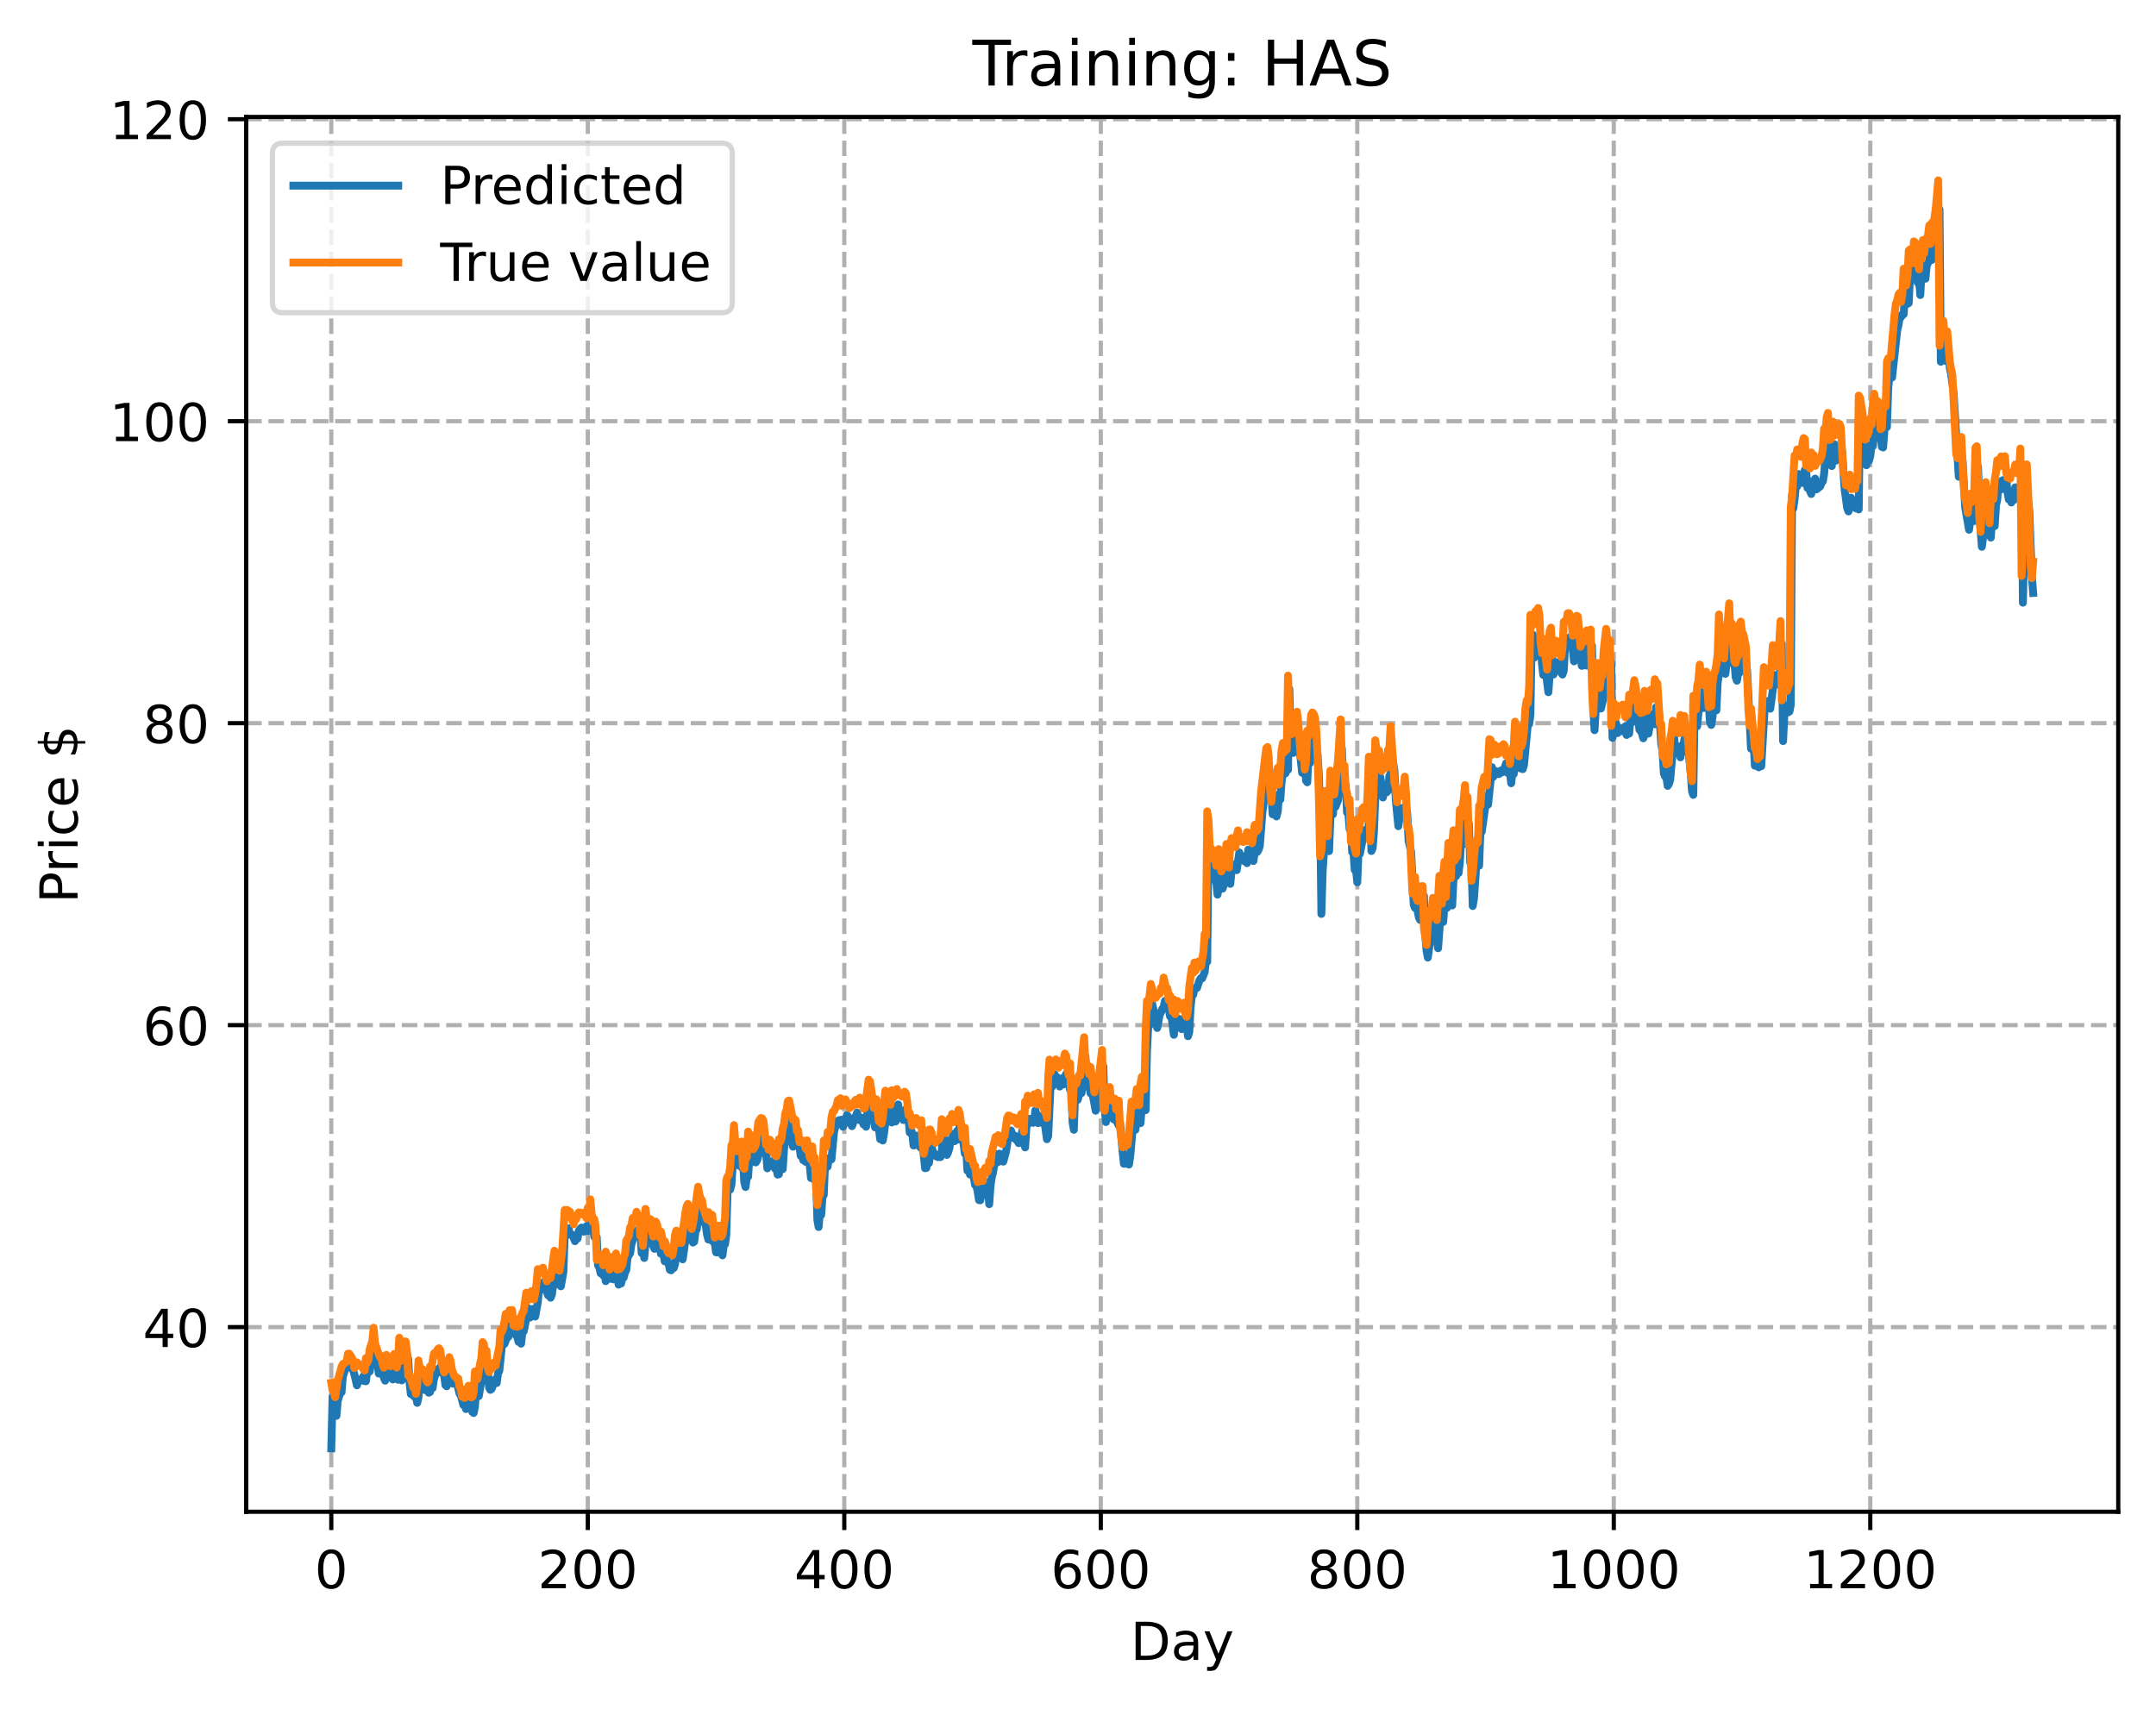 <?xml version="1.0" encoding="utf-8" standalone="no"?>
<!DOCTYPE svg PUBLIC "-//W3C//DTD SVG 1.1//EN"
  "http://www.w3.org/Graphics/SVG/1.1/DTD/svg11.dtd">
<!-- Created with matplotlib (https://matplotlib.org/) -->
<svg height="325.986pt" version="1.1" viewBox="0 0 411.286 325.986" width="411.286pt" xmlns="http://www.w3.org/2000/svg" xmlns:xlink="http://www.w3.org/1999/xlink">
 <defs>
  <style type="text/css">
*{stroke-linecap:butt;stroke-linejoin:round;}
  </style>
 </defs>
 <g id="figure_1">
  <g id="patch_1">
   <path d="M 0 325.986 
L 411.286 325.986 
L 411.286 0 
L 0 0 
z
" style="fill:#ffffff;"/>
  </g>
  <g id="axes_1">
   <g id="patch_2">
    <path d="M 46.966 288.43 
L 404.086 288.43 
L 404.086 22.318 
L 46.966 22.318 
z
" style="fill:#ffffff;"/>
   </g>
   <g id="matplotlib.axis_1">
    <g id="xtick_1">
     <g id="line2d_1">
      <path clip-path="url(#p9c3f764ef3)" d="M 63.198 288.43 
L 63.198 22.318 
" style="fill:none;stroke:#b0b0b0;stroke-dasharray:2.96,1.28;stroke-dashoffset:0;stroke-width:0.8;"/>
     </g>
     <g id="line2d_2">
      <defs>
       <path d="M 0 0 
L 0 3.5 
" id="m7b466f7e1f" style="stroke:#000000;stroke-width:0.8;"/>
      </defs>
      <g>
       <use style="stroke:#000000;stroke-width:0.8;" x="63.198" xlink:href="#m7b466f7e1f" y="288.43"/>
      </g>
     </g>
     <g id="text_1">
      <!-- 0 -->
      <defs>
       <path d="M 31.781 66.406 
Q 24.172 66.406 20.328 58.906 
Q 16.5 51.422 16.5 36.375 
Q 16.5 21.391 20.328 13.891 
Q 24.172 6.391 31.781 6.391 
Q 39.453 6.391 43.281 13.891 
Q 47.125 21.391 47.125 36.375 
Q 47.125 51.422 43.281 58.906 
Q 39.453 66.406 31.781 66.406 
z
M 31.781 74.219 
Q 44.047 74.219 50.516 64.516 
Q 56.984 54.828 56.984 36.375 
Q 56.984 17.969 50.516 8.266 
Q 44.047 -1.422 31.781 -1.422 
Q 19.531 -1.422 13.062 8.266 
Q 6.594 17.969 6.594 36.375 
Q 6.594 54.828 13.062 64.516 
Q 19.531 74.219 31.781 74.219 
z
" id="DejaVuSans-48"/>
      </defs>
      <g transform="translate(60.017 303.029)scale(0.1 -0.1)">
       <use xlink:href="#DejaVuSans-48"/>
      </g>
     </g>
    </g>
    <g id="xtick_2">
     <g id="line2d_3">
      <path clip-path="url(#p9c3f764ef3)" d="M 112.129 288.43 
L 112.129 22.318 
" style="fill:none;stroke:#b0b0b0;stroke-dasharray:2.96,1.28;stroke-dashoffset:0;stroke-width:0.8;"/>
     </g>
     <g id="line2d_4">
      <g>
       <use style="stroke:#000000;stroke-width:0.8;" x="112.129" xlink:href="#m7b466f7e1f" y="288.43"/>
      </g>
     </g>
     <g id="text_2">
      <!-- 200 -->
      <defs>
       <path d="M 19.188 8.297 
L 53.609 8.297 
L 53.609 0 
L 7.328 0 
L 7.328 8.297 
Q 12.938 14.109 22.625 23.891 
Q 32.328 33.688 34.812 36.531 
Q 39.547 41.844 41.422 45.531 
Q 43.312 49.219 43.312 52.781 
Q 43.312 58.594 39.234 62.25 
Q 35.156 65.922 28.609 65.922 
Q 23.969 65.922 18.812 64.312 
Q 13.672 62.703 7.812 59.422 
L 7.812 69.391 
Q 13.766 71.781 18.938 73 
Q 24.125 74.219 28.422 74.219 
Q 39.75 74.219 46.484 68.547 
Q 53.219 62.891 53.219 53.422 
Q 53.219 48.922 51.531 44.891 
Q 49.859 40.875 45.406 35.406 
Q 44.188 33.984 37.641 27.219 
Q 31.109 20.453 19.188 8.297 
z
" id="DejaVuSans-50"/>
      </defs>
      <g transform="translate(102.585 303.029)scale(0.1 -0.1)">
       <use xlink:href="#DejaVuSans-50"/>
       <use x="63.623" xlink:href="#DejaVuSans-48"/>
       <use x="127.246" xlink:href="#DejaVuSans-48"/>
      </g>
     </g>
    </g>
    <g id="xtick_3">
     <g id="line2d_5">
      <path clip-path="url(#p9c3f764ef3)" d="M 161.06 288.43 
L 161.06 22.318 
" style="fill:none;stroke:#b0b0b0;stroke-dasharray:2.96,1.28;stroke-dashoffset:0;stroke-width:0.8;"/>
     </g>
     <g id="line2d_6">
      <g>
       <use style="stroke:#000000;stroke-width:0.8;" x="161.06" xlink:href="#m7b466f7e1f" y="288.43"/>
      </g>
     </g>
     <g id="text_3">
      <!-- 400 -->
      <defs>
       <path d="M 37.797 64.312 
L 12.891 25.391 
L 37.797 25.391 
z
M 35.203 72.906 
L 47.609 72.906 
L 47.609 25.391 
L 58.016 25.391 
L 58.016 17.188 
L 47.609 17.188 
L 47.609 0 
L 37.797 0 
L 37.797 17.188 
L 4.891 17.188 
L 4.891 26.703 
z
" id="DejaVuSans-52"/>
      </defs>
      <g transform="translate(151.516 303.029)scale(0.1 -0.1)">
       <use xlink:href="#DejaVuSans-52"/>
       <use x="63.623" xlink:href="#DejaVuSans-48"/>
       <use x="127.246" xlink:href="#DejaVuSans-48"/>
      </g>
     </g>
    </g>
    <g id="xtick_4">
     <g id="line2d_7">
      <path clip-path="url(#p9c3f764ef3)" d="M 209.99 288.43 
L 209.99 22.318 
" style="fill:none;stroke:#b0b0b0;stroke-dasharray:2.96,1.28;stroke-dashoffset:0;stroke-width:0.8;"/>
     </g>
     <g id="line2d_8">
      <g>
       <use style="stroke:#000000;stroke-width:0.8;" x="209.99" xlink:href="#m7b466f7e1f" y="288.43"/>
      </g>
     </g>
     <g id="text_4">
      <!-- 600 -->
      <defs>
       <path d="M 33.016 40.375 
Q 26.375 40.375 22.484 35.828 
Q 18.609 31.297 18.609 23.391 
Q 18.609 15.531 22.484 10.953 
Q 26.375 6.391 33.016 6.391 
Q 39.656 6.391 43.531 10.953 
Q 47.406 15.531 47.406 23.391 
Q 47.406 31.297 43.531 35.828 
Q 39.656 40.375 33.016 40.375 
z
M 52.594 71.297 
L 52.594 62.312 
Q 48.875 64.062 45.094 64.984 
Q 41.312 65.922 37.594 65.922 
Q 27.828 65.922 22.672 59.328 
Q 17.531 52.734 16.797 39.406 
Q 19.672 43.656 24.016 45.922 
Q 28.375 48.188 33.594 48.188 
Q 44.578 48.188 50.953 41.516 
Q 57.328 34.859 57.328 23.391 
Q 57.328 12.156 50.688 5.359 
Q 44.047 -1.422 33.016 -1.422 
Q 20.359 -1.422 13.672 8.266 
Q 6.984 17.969 6.984 36.375 
Q 6.984 53.656 15.188 63.938 
Q 23.391 74.219 37.203 74.219 
Q 40.922 74.219 44.703 73.484 
Q 48.484 72.75 52.594 71.297 
z
" id="DejaVuSans-54"/>
      </defs>
      <g transform="translate(200.446 303.029)scale(0.1 -0.1)">
       <use xlink:href="#DejaVuSans-54"/>
       <use x="63.623" xlink:href="#DejaVuSans-48"/>
       <use x="127.246" xlink:href="#DejaVuSans-48"/>
      </g>
     </g>
    </g>
    <g id="xtick_5">
     <g id="line2d_9">
      <path clip-path="url(#p9c3f764ef3)" d="M 258.921 288.43 
L 258.921 22.318 
" style="fill:none;stroke:#b0b0b0;stroke-dasharray:2.96,1.28;stroke-dashoffset:0;stroke-width:0.8;"/>
     </g>
     <g id="line2d_10">
      <g>
       <use style="stroke:#000000;stroke-width:0.8;" x="258.921" xlink:href="#m7b466f7e1f" y="288.43"/>
      </g>
     </g>
     <g id="text_5">
      <!-- 800 -->
      <defs>
       <path d="M 31.781 34.625 
Q 24.75 34.625 20.719 30.859 
Q 16.703 27.094 16.703 20.516 
Q 16.703 13.922 20.719 10.156 
Q 24.75 6.391 31.781 6.391 
Q 38.812 6.391 42.859 10.172 
Q 46.922 13.969 46.922 20.516 
Q 46.922 27.094 42.891 30.859 
Q 38.875 34.625 31.781 34.625 
z
M 21.922 38.812 
Q 15.578 40.375 12.031 44.719 
Q 8.5 49.078 8.5 55.328 
Q 8.5 64.062 14.719 69.141 
Q 20.953 74.219 31.781 74.219 
Q 42.672 74.219 48.875 69.141 
Q 55.078 64.062 55.078 55.328 
Q 55.078 49.078 51.531 44.719 
Q 48 40.375 41.703 38.812 
Q 48.828 37.156 52.797 32.312 
Q 56.781 27.484 56.781 20.516 
Q 56.781 9.906 50.312 4.234 
Q 43.844 -1.422 31.781 -1.422 
Q 19.734 -1.422 13.25 4.234 
Q 6.781 9.906 6.781 20.516 
Q 6.781 27.484 10.781 32.312 
Q 14.797 37.156 21.922 38.812 
z
M 18.312 54.391 
Q 18.312 48.734 21.844 45.562 
Q 25.391 42.391 31.781 42.391 
Q 38.141 42.391 41.719 45.562 
Q 45.312 48.734 45.312 54.391 
Q 45.312 60.062 41.719 63.234 
Q 38.141 66.406 31.781 66.406 
Q 25.391 66.406 21.844 63.234 
Q 18.312 60.062 18.312 54.391 
z
" id="DejaVuSans-56"/>
      </defs>
      <g transform="translate(249.377 303.029)scale(0.1 -0.1)">
       <use xlink:href="#DejaVuSans-56"/>
       <use x="63.623" xlink:href="#DejaVuSans-48"/>
       <use x="127.246" xlink:href="#DejaVuSans-48"/>
      </g>
     </g>
    </g>
    <g id="xtick_6">
     <g id="line2d_11">
      <path clip-path="url(#p9c3f764ef3)" d="M 307.851 288.43 
L 307.851 22.318 
" style="fill:none;stroke:#b0b0b0;stroke-dasharray:2.96,1.28;stroke-dashoffset:0;stroke-width:0.8;"/>
     </g>
     <g id="line2d_12">
      <g>
       <use style="stroke:#000000;stroke-width:0.8;" x="307.851" xlink:href="#m7b466f7e1f" y="288.43"/>
      </g>
     </g>
     <g id="text_6">
      <!-- 1000 -->
      <defs>
       <path d="M 12.406 8.297 
L 28.516 8.297 
L 28.516 63.922 
L 10.984 60.406 
L 10.984 69.391 
L 28.422 72.906 
L 38.281 72.906 
L 38.281 8.297 
L 54.391 8.297 
L 54.391 0 
L 12.406 0 
z
" id="DejaVuSans-49"/>
      </defs>
      <g transform="translate(295.126 303.029)scale(0.1 -0.1)">
       <use xlink:href="#DejaVuSans-49"/>
       <use x="63.623" xlink:href="#DejaVuSans-48"/>
       <use x="127.246" xlink:href="#DejaVuSans-48"/>
       <use x="190.869" xlink:href="#DejaVuSans-48"/>
      </g>
     </g>
    </g>
    <g id="xtick_7">
     <g id="line2d_13">
      <path clip-path="url(#p9c3f764ef3)" d="M 356.782 288.43 
L 356.782 22.318 
" style="fill:none;stroke:#b0b0b0;stroke-dasharray:2.96,1.28;stroke-dashoffset:0;stroke-width:0.8;"/>
     </g>
     <g id="line2d_14">
      <g>
       <use style="stroke:#000000;stroke-width:0.8;" x="356.782" xlink:href="#m7b466f7e1f" y="288.43"/>
      </g>
     </g>
     <g id="text_7">
      <!-- 1200 -->
      <g transform="translate(344.057 303.029)scale(0.1 -0.1)">
       <use xlink:href="#DejaVuSans-49"/>
       <use x="63.623" xlink:href="#DejaVuSans-50"/>
       <use x="127.246" xlink:href="#DejaVuSans-48"/>
       <use x="190.869" xlink:href="#DejaVuSans-48"/>
      </g>
     </g>
    </g>
    <g id="text_8">
     <!-- Day -->
     <defs>
      <path d="M 19.672 64.797 
L 19.672 8.109 
L 31.594 8.109 
Q 46.688 8.109 53.688 14.938 
Q 60.688 21.781 60.688 36.531 
Q 60.688 51.172 53.688 57.984 
Q 46.688 64.797 31.594 64.797 
z
M 9.812 72.906 
L 30.078 72.906 
Q 51.266 72.906 61.172 64.094 
Q 71.094 55.281 71.094 36.531 
Q 71.094 17.672 61.125 8.828 
Q 51.172 0 30.078 0 
L 9.812 0 
z
" id="DejaVuSans-68"/>
      <path d="M 34.281 27.484 
Q 23.391 27.484 19.188 25 
Q 14.984 22.516 14.984 16.5 
Q 14.984 11.719 18.141 8.906 
Q 21.297 6.109 26.703 6.109 
Q 34.188 6.109 38.703 11.406 
Q 43.219 16.703 43.219 25.484 
L 43.219 27.484 
z
M 52.203 31.203 
L 52.203 0 
L 43.219 0 
L 43.219 8.297 
Q 40.141 3.328 35.547 0.953 
Q 30.953 -1.422 24.312 -1.422 
Q 15.922 -1.422 10.953 3.297 
Q 6 8.016 6 15.922 
Q 6 25.141 12.172 29.828 
Q 18.359 34.516 30.609 34.516 
L 43.219 34.516 
L 43.219 35.406 
Q 43.219 41.609 39.141 45 
Q 35.062 48.391 27.688 48.391 
Q 23 48.391 18.547 47.266 
Q 14.109 46.141 10.016 43.891 
L 10.016 52.203 
Q 14.938 54.109 19.578 55.047 
Q 24.219 56 28.609 56 
Q 40.484 56 46.344 49.844 
Q 52.203 43.703 52.203 31.203 
z
" id="DejaVuSans-97"/>
      <path d="M 32.172 -5.078 
Q 28.375 -14.844 24.75 -17.812 
Q 21.141 -20.797 15.094 -20.797 
L 7.906 -20.797 
L 7.906 -13.281 
L 13.188 -13.281 
Q 16.891 -13.281 18.938 -11.516 
Q 21 -9.766 23.484 -3.219 
L 25.094 0.875 
L 2.984 54.688 
L 12.5 54.688 
L 29.594 11.922 
L 46.688 54.688 
L 56.203 54.688 
z
" id="DejaVuSans-121"/>
     </defs>
     <g transform="translate(215.652 316.707)scale(0.1 -0.1)">
      <use xlink:href="#DejaVuSans-68"/>
      <use x="77.002" xlink:href="#DejaVuSans-97"/>
      <use x="138.281" xlink:href="#DejaVuSans-121"/>
     </g>
    </g>
   </g>
   <g id="matplotlib.axis_2">
    <g id="ytick_1">
     <g id="line2d_15">
      <path clip-path="url(#p9c3f764ef3)" d="M 46.966 253.207 
L 404.086 253.207 
" style="fill:none;stroke:#b0b0b0;stroke-dasharray:2.96,1.28;stroke-dashoffset:0;stroke-width:0.8;"/>
     </g>
     <g id="line2d_16">
      <defs>
       <path d="M 0 0 
L -3.5 0 
" id="md1fbff6d24" style="stroke:#000000;stroke-width:0.8;"/>
      </defs>
      <g>
       <use style="stroke:#000000;stroke-width:0.8;" x="46.966" xlink:href="#md1fbff6d24" y="253.207"/>
      </g>
     </g>
     <g id="text_9">
      <!-- 40 -->
      <g transform="translate(27.241 257.007)scale(0.1 -0.1)">
       <use xlink:href="#DejaVuSans-52"/>
       <use x="63.623" xlink:href="#DejaVuSans-48"/>
      </g>
     </g>
    </g>
    <g id="ytick_2">
     <g id="line2d_17">
      <path clip-path="url(#p9c3f764ef3)" d="M 46.966 195.592 
L 404.086 195.592 
" style="fill:none;stroke:#b0b0b0;stroke-dasharray:2.96,1.28;stroke-dashoffset:0;stroke-width:0.8;"/>
     </g>
     <g id="line2d_18">
      <g>
       <use style="stroke:#000000;stroke-width:0.8;" x="46.966" xlink:href="#md1fbff6d24" y="195.592"/>
      </g>
     </g>
     <g id="text_10">
      <!-- 60 -->
      <g transform="translate(27.241 199.392)scale(0.1 -0.1)">
       <use xlink:href="#DejaVuSans-54"/>
       <use x="63.623" xlink:href="#DejaVuSans-48"/>
      </g>
     </g>
    </g>
    <g id="ytick_3">
     <g id="line2d_19">
      <path clip-path="url(#p9c3f764ef3)" d="M 46.966 137.977 
L 404.086 137.977 
" style="fill:none;stroke:#b0b0b0;stroke-dasharray:2.96,1.28;stroke-dashoffset:0;stroke-width:0.8;"/>
     </g>
     <g id="line2d_20">
      <g>
       <use style="stroke:#000000;stroke-width:0.8;" x="46.966" xlink:href="#md1fbff6d24" y="137.977"/>
      </g>
     </g>
     <g id="text_11">
      <!-- 80 -->
      <g transform="translate(27.241 141.776)scale(0.1 -0.1)">
       <use xlink:href="#DejaVuSans-56"/>
       <use x="63.623" xlink:href="#DejaVuSans-48"/>
      </g>
     </g>
    </g>
    <g id="ytick_4">
     <g id="line2d_21">
      <path clip-path="url(#p9c3f764ef3)" d="M 46.966 80.362 
L 404.086 80.362 
" style="fill:none;stroke:#b0b0b0;stroke-dasharray:2.96,1.28;stroke-dashoffset:0;stroke-width:0.8;"/>
     </g>
     <g id="line2d_22">
      <g>
       <use style="stroke:#000000;stroke-width:0.8;" x="46.966" xlink:href="#md1fbff6d24" y="80.362"/>
      </g>
     </g>
     <g id="text_12">
      <!-- 100 -->
      <g transform="translate(20.878 84.161)scale(0.1 -0.1)">
       <use xlink:href="#DejaVuSans-49"/>
       <use x="63.623" xlink:href="#DejaVuSans-48"/>
       <use x="127.246" xlink:href="#DejaVuSans-48"/>
      </g>
     </g>
    </g>
    <g id="ytick_5">
     <g id="line2d_23">
      <path clip-path="url(#p9c3f764ef3)" d="M 46.966 22.747 
L 404.086 22.747 
" style="fill:none;stroke:#b0b0b0;stroke-dasharray:2.96,1.28;stroke-dashoffset:0;stroke-width:0.8;"/>
     </g>
     <g id="line2d_24">
      <g>
       <use style="stroke:#000000;stroke-width:0.8;" x="46.966" xlink:href="#md1fbff6d24" y="22.747"/>
      </g>
     </g>
     <g id="text_13">
      <!-- 120 -->
      <g transform="translate(20.878 26.546)scale(0.1 -0.1)">
       <use xlink:href="#DejaVuSans-49"/>
       <use x="63.623" xlink:href="#DejaVuSans-50"/>
       <use x="127.246" xlink:href="#DejaVuSans-48"/>
      </g>
     </g>
    </g>
    <g id="text_14">
     <!-- Price $ -->
     <defs>
      <path d="M 19.672 64.797 
L 19.672 37.406 
L 32.078 37.406 
Q 38.969 37.406 42.719 40.969 
Q 46.484 44.531 46.484 51.125 
Q 46.484 57.672 42.719 61.234 
Q 38.969 64.797 32.078 64.797 
z
M 9.812 72.906 
L 32.078 72.906 
Q 44.344 72.906 50.609 67.359 
Q 56.891 61.812 56.891 51.125 
Q 56.891 40.328 50.609 34.812 
Q 44.344 29.297 32.078 29.297 
L 19.672 29.297 
L 19.672 0 
L 9.812 0 
z
" id="DejaVuSans-80"/>
      <path d="M 41.109 46.297 
Q 39.594 47.172 37.812 47.578 
Q 36.031 48 33.891 48 
Q 26.266 48 22.188 43.047 
Q 18.109 38.094 18.109 28.812 
L 18.109 0 
L 9.078 0 
L 9.078 54.688 
L 18.109 54.688 
L 18.109 46.188 
Q 20.953 51.172 25.484 53.578 
Q 30.031 56 36.531 56 
Q 37.453 56 38.578 55.875 
Q 39.703 55.766 41.062 55.516 
z
" id="DejaVuSans-114"/>
      <path d="M 9.422 54.688 
L 18.406 54.688 
L 18.406 0 
L 9.422 0 
z
M 9.422 75.984 
L 18.406 75.984 
L 18.406 64.594 
L 9.422 64.594 
z
" id="DejaVuSans-105"/>
      <path d="M 48.781 52.594 
L 48.781 44.188 
Q 44.969 46.297 41.141 47.344 
Q 37.312 48.391 33.406 48.391 
Q 24.656 48.391 19.812 42.844 
Q 14.984 37.312 14.984 27.297 
Q 14.984 17.281 19.812 11.734 
Q 24.656 6.203 33.406 6.203 
Q 37.312 6.203 41.141 7.25 
Q 44.969 8.297 48.781 10.406 
L 48.781 2.094 
Q 45.016 0.344 40.984 -0.531 
Q 36.969 -1.422 32.422 -1.422 
Q 20.062 -1.422 12.781 6.344 
Q 5.516 14.109 5.516 27.297 
Q 5.516 40.672 12.859 48.328 
Q 20.219 56 33.016 56 
Q 37.156 56 41.109 55.141 
Q 45.062 54.297 48.781 52.594 
z
" id="DejaVuSans-99"/>
      <path d="M 56.203 29.594 
L 56.203 25.203 
L 14.891 25.203 
Q 15.484 15.922 20.484 11.062 
Q 25.484 6.203 34.422 6.203 
Q 39.594 6.203 44.453 7.469 
Q 49.312 8.734 54.109 11.281 
L 54.109 2.781 
Q 49.266 0.734 44.188 -0.344 
Q 39.109 -1.422 33.891 -1.422 
Q 20.797 -1.422 13.156 6.188 
Q 5.516 13.812 5.516 26.812 
Q 5.516 40.234 12.766 48.109 
Q 20.016 56 32.328 56 
Q 43.359 56 49.781 48.891 
Q 56.203 41.797 56.203 29.594 
z
M 47.219 32.234 
Q 47.125 39.594 43.094 43.984 
Q 39.062 48.391 32.422 48.391 
Q 24.906 48.391 20.391 44.141 
Q 15.875 39.891 15.188 32.172 
z
" id="DejaVuSans-101"/>
      <path id="DejaVuSans-32"/>
      <path d="M 33.797 -14.703 
L 28.906 -14.703 
L 28.859 0 
Q 23.734 0.094 18.609 1.188 
Q 13.484 2.297 8.297 4.5 
L 8.297 13.281 
Q 13.281 10.156 18.375 8.562 
Q 23.484 6.984 28.906 6.938 
L 28.906 29.203 
Q 18.109 30.953 13.203 35.156 
Q 8.297 39.359 8.297 46.688 
Q 8.297 54.641 13.625 59.219 
Q 18.953 63.812 28.906 64.5 
L 28.906 75.984 
L 33.797 75.984 
L 33.797 64.656 
Q 38.328 64.453 42.578 63.688 
Q 46.828 62.938 50.875 61.625 
L 50.875 53.078 
Q 46.828 55.125 42.547 56.25 
Q 38.281 57.375 33.797 57.562 
L 33.797 36.719 
Q 44.875 35.016 50.094 30.609 
Q 55.328 26.219 55.328 18.609 
Q 55.328 10.359 49.781 5.594 
Q 44.234 0.828 33.797 0.094 
z
M 28.906 37.594 
L 28.906 57.625 
Q 23.25 56.984 20.266 54.391 
Q 17.281 51.812 17.281 47.516 
Q 17.281 43.312 20.031 40.969 
Q 22.797 38.625 28.906 37.594 
z
M 33.797 28.219 
L 33.797 7.078 
Q 39.984 7.906 43.141 10.594 
Q 46.297 13.281 46.297 17.672 
Q 46.297 21.969 43.281 24.5 
Q 40.281 27.047 33.797 28.219 
z
" id="DejaVuSans-36"/>
     </defs>
     <g transform="translate(14.798 172.342)rotate(-90)scale(0.1 -0.1)">
      <use xlink:href="#DejaVuSans-80"/>
      <use x="58.553" xlink:href="#DejaVuSans-114"/>
      <use x="99.666" xlink:href="#DejaVuSans-105"/>
      <use x="127.449" xlink:href="#DejaVuSans-99"/>
      <use x="182.43" xlink:href="#DejaVuSans-101"/>
      <use x="243.953" xlink:href="#DejaVuSans-32"/>
      <use x="275.74" xlink:href="#DejaVuSans-36"/>
     </g>
    </g>
   </g>
   <g id="line2d_25">
    <path clip-path="url(#p9c3f764ef3)" d="M 63.198 276.334 
L 63.443 266.454 
L 63.688 268.615 
L 63.932 269.206 
L 64.177 270.138 
L 64.422 267.283 
L 64.911 265.697 
L 65.156 265.645 
L 65.4 262.659 
L 65.89 261.143 
L 66.134 260.976 
L 66.379 260.951 
L 66.623 260.548 
L 66.868 260.52 
L 67.357 261.392 
L 67.602 262.231 
L 68.091 264.322 
L 68.336 263.375 
L 68.581 263.204 
L 69.07 263.406 
L 69.315 262.553 
L 69.559 263.512 
L 69.804 263.534 
L 70.049 261.568 
L 70.293 261.848 
L 70.538 261.653 
L 70.783 259.784 
L 71.272 258.646 
L 71.517 256.786 
L 71.761 259.477 
L 72.006 259.826 
L 72.251 262.074 
L 72.495 261.936 
L 72.74 261.663 
L 72.984 261.638 
L 73.229 262.873 
L 73.474 263.429 
L 73.963 260.688 
L 74.452 261.466 
L 74.697 262.83 
L 74.942 263.191 
L 75.431 261.016 
L 75.92 263.242 
L 76.165 262.129 
L 76.41 258.83 
L 76.654 263.371 
L 77.144 259.08 
L 77.388 258.41 
L 77.633 258.281 
L 77.878 259.405 
L 78.122 263.698 
L 78.367 265.978 
L 78.611 265.031 
L 78.856 266.289 
L 79.101 266.518 
L 79.345 266.535 
L 79.59 267.661 
L 79.835 266.626 
L 80.079 261.648 
L 80.324 264.305 
L 80.569 264.194 
L 80.813 264.441 
L 81.058 265.216 
L 81.303 264.837 
L 81.547 265.091 
L 81.792 265.723 
L 82.037 265.595 
L 82.281 263.299 
L 82.526 264.852 
L 82.771 263.179 
L 83.26 261.648 
L 83.505 261.565 
L 83.749 261.07 
L 83.994 261.851 
L 84.239 260.202 
L 84.483 260.6 
L 84.972 264.299 
L 85.217 264.492 
L 85.462 262.832 
L 85.706 262.963 
L 86.196 261.875 
L 86.44 264.001 
L 86.685 263.427 
L 86.93 263.993 
L 87.174 263.909 
L 87.664 265.894 
L 87.908 266.266 
L 88.398 268.087 
L 88.642 267.875 
L 88.887 268.843 
L 89.132 267.812 
L 89.376 267.719 
L 89.621 267.255 
L 89.866 268.067 
L 90.11 269.406 
L 90.355 269.593 
L 90.599 268.394 
L 90.844 265.096 
L 91.089 265.384 
L 91.333 266.374 
L 92.312 260.612 
L 92.557 260.233 
L 92.801 261.378 
L 93.046 261.2 
L 93.291 264.714 
L 93.535 265.174 
L 93.78 265.001 
L 94.514 263.148 
L 94.759 263.873 
L 95.003 262.003 
L 95.248 261.572 
L 95.737 256.857 
L 95.982 256.341 
L 96.227 256.43 
L 96.471 255.8 
L 96.716 254.788 
L 96.96 255.102 
L 97.205 254.316 
L 97.45 252.643 
L 97.939 252.094 
L 98.428 254.753 
L 98.673 255.037 
L 98.918 256.024 
L 99.162 256.046 
L 99.407 256.366 
L 99.652 254.13 
L 99.896 254.038 
L 100.386 251.706 
L 100.63 249.491 
L 101.12 251.373 
L 101.364 250.189 
L 101.609 249.749 
L 102.098 251.193 
L 102.587 248.509 
L 102.832 245.875 
L 103.077 246.219 
L 103.321 245.385 
L 103.566 245.73 
L 103.811 244.525 
L 104.3 246.362 
L 104.545 247.145 
L 104.789 246.655 
L 105.034 247.6 
L 105.279 247.025 
L 106.013 241.458 
L 106.502 245.041 
L 106.747 244.298 
L 106.991 245.419 
L 107.481 242.664 
L 107.725 235.752 
L 107.97 234.272 
L 108.215 235.63 
L 108.459 234.353 
L 108.704 235.485 
L 108.948 235.48 
L 109.193 235.589 
L 109.682 236.81 
L 109.927 235.832 
L 110.172 236.329 
L 110.416 234.812 
L 110.906 234.217 
L 111.395 234.993 
L 111.64 234.741 
L 111.884 233.938 
L 112.129 234.87 
L 112.374 233.495 
L 112.618 233.83 
L 112.863 232.008 
L 113.108 233.607 
L 113.352 235.969 
L 113.597 236.186 
L 113.842 236.033 
L 114.086 241.425 
L 114.331 241.782 
L 114.575 242.933 
L 114.82 242.521 
L 115.065 243.334 
L 115.309 242.806 
L 115.554 244.439 
L 115.799 241.63 
L 116.043 242.28 
L 116.288 242.33 
L 116.533 243.997 
L 116.777 243.531 
L 117.022 244.103 
L 117.267 243.267 
L 117.511 242.949 
L 117.756 242.374 
L 118.001 245.1 
L 118.245 243.504 
L 118.49 244.884 
L 118.735 243.702 
L 118.979 243.757 
L 119.224 242.794 
L 119.469 242.328 
L 119.713 239.92 
L 120.203 239.114 
L 120.447 237.393 
L 120.692 236.631 
L 120.936 235.2 
L 121.181 236.001 
L 121.67 234.623 
L 121.915 234.678 
L 122.16 235.038 
L 122.404 239.09 
L 122.649 237.755 
L 122.894 240.014 
L 123.138 237.397 
L 123.383 232.848 
L 123.628 235.132 
L 123.872 235.336 
L 124.117 235.857 
L 124.362 235.596 
L 124.606 237.714 
L 124.851 238.267 
L 125.096 236.831 
L 125.34 236.365 
L 125.585 236.919 
L 126.074 239.208 
L 126.319 237.603 
L 126.808 240.666 
L 127.053 239.352 
L 127.297 240.612 
L 127.542 241.164 
L 127.787 242.274 
L 128.031 242.367 
L 128.276 241.204 
L 128.521 241.942 
L 128.765 241.23 
L 129.255 236.266 
L 129.499 239.878 
L 129.744 239.906 
L 130.233 240.277 
L 131.212 233.383 
L 131.457 232.963 
L 131.701 234.509 
L 131.946 234.954 
L 132.191 237.078 
L 132.435 236.907 
L 132.68 234.91 
L 132.924 234.555 
L 133.414 230.066 
L 134.148 231.508 
L 134.392 233.311 
L 134.637 233.819 
L 134.882 235.567 
L 135.126 236.486 
L 135.371 235.025 
L 135.86 236.778 
L 136.105 235.353 
L 136.594 238.937 
L 136.839 238.964 
L 137.084 237.57 
L 137.328 237.106 
L 137.818 239.51 
L 138.062 237.626 
L 138.307 237.394 
L 138.551 235.664 
L 138.796 227.048 
L 139.041 226.791 
L 139.285 226.972 
L 139.53 226.061 
L 139.775 222.206 
L 140.019 221.268 
L 140.264 218.248 
L 140.509 220.81 
L 140.753 221.918 
L 140.998 222.404 
L 141.243 222.083 
L 141.487 222.738 
L 141.732 221.439 
L 141.977 225.517 
L 142.221 226.477 
L 142.466 224.69 
L 142.711 224.528 
L 142.955 220.871 
L 143.445 220.064 
L 143.934 221.69 
L 144.178 221.779 
L 144.423 221.375 
L 144.668 220.516 
L 145.157 216.913 
L 145.646 216.587 
L 145.891 216.801 
L 146.38 222.917 
L 146.625 222.185 
L 146.87 222.243 
L 147.114 221.585 
L 147.359 221.571 
L 147.848 222.971 
L 148.093 222.842 
L 148.338 224.109 
L 148.582 224.046 
L 148.827 221.458 
L 149.072 221.642 
L 149.316 223.069 
L 149.561 219.274 
L 150.539 213.656 
L 150.784 213.09 
L 151.029 213.929 
L 151.273 218.784 
L 151.763 216.943 
L 152.007 216.944 
L 152.252 218.53 
L 152.497 218.757 
L 152.741 220.537 
L 152.986 220.434 
L 153.231 221.369 
L 153.475 220.982 
L 153.72 221.69 
L 153.965 221.713 
L 154.209 221.041 
L 154.454 222.046 
L 154.699 224.766 
L 154.943 224.676 
L 155.188 222.454 
L 155.433 225.203 
L 155.677 224.161 
L 155.922 232.797 
L 156.166 234.112 
L 156.411 231.282 
L 156.656 231.809 
L 156.9 228.441 
L 157.145 227.994 
L 157.39 222.049 
L 157.634 221.524 
L 157.879 222.596 
L 158.124 220.979 
L 158.368 220.958 
L 158.613 221.209 
L 159.102 215.99 
L 159.592 213.965 
L 159.836 214.129 
L 160.081 213.702 
L 160.326 213.88 
L 160.57 213.626 
L 160.815 214.973 
L 161.06 213.853 
L 161.304 213.77 
L 161.549 212.736 
L 162.038 213.298 
L 162.283 214.469 
L 162.527 214.863 
L 163.506 212.287 
L 163.751 213.389 
L 163.995 213.737 
L 164.24 213.207 
L 164.729 214.531 
L 164.974 214.602 
L 165.219 214.975 
L 165.463 212.265 
L 165.708 211.933 
L 165.953 209.269 
L 166.197 209.554 
L 166.442 210.744 
L 166.687 213.683 
L 166.931 215.105 
L 167.176 215.125 
L 167.421 213.539 
L 167.91 217.349 
L 168.154 216.064 
L 168.399 217.607 
L 168.644 216.247 
L 168.888 214.253 
L 169.133 210.671 
L 169.378 211.467 
L 169.867 213.366 
L 170.112 214.163 
L 170.356 212.027 
L 170.601 213.297 
L 170.846 213.977 
L 171.09 211.145 
L 171.335 210.718 
L 171.58 212.359 
L 172.314 213.696 
L 172.558 212.938 
L 172.803 211.639 
L 173.048 211.745 
L 173.292 213.266 
L 173.537 216.095 
L 173.782 215.571 
L 174.026 216.235 
L 174.271 218.55 
L 174.515 218.501 
L 175.005 216.661 
L 175.494 218.832 
L 175.739 219.062 
L 175.983 218.085 
L 176.473 222.893 
L 176.717 222.837 
L 176.962 220.588 
L 177.207 221.913 
L 177.696 218.732 
L 177.941 219.651 
L 178.185 220.062 
L 178.43 220.19 
L 178.675 220.661 
L 178.919 220.771 
L 179.164 220.47 
L 179.409 220.769 
L 179.653 219.609 
L 179.898 216.755 
L 180.142 216.98 
L 180.632 220.353 
L 180.876 219.841 
L 181.121 218.988 
L 181.366 217.524 
L 181.61 217.427 
L 181.855 216.328 
L 182.1 217.736 
L 182.344 217.49 
L 182.589 215.764 
L 182.834 217.396 
L 183.078 214.422 
L 183.323 214.662 
L 184.057 220.1 
L 184.302 219.126 
L 184.546 223.36 
L 184.791 222.32 
L 185.036 224.107 
L 185.28 223.011 
L 185.525 223.494 
L 186.014 226.093 
L 186.259 226.262 
L 186.503 227.321 
L 186.748 228.959 
L 186.993 229.02 
L 187.482 226.667 
L 187.727 227.402 
L 187.971 226.877 
L 188.216 225.554 
L 188.461 226.504 
L 188.705 229.75 
L 188.95 226.326 
L 189.195 224.608 
L 189.439 223.702 
L 189.684 222.164 
L 189.929 221.977 
L 190.173 220.193 
L 190.418 221.702 
L 190.663 220.104 
L 190.907 221.105 
L 191.152 221.099 
L 191.397 221.636 
L 191.886 219.815 
L 192.13 218.385 
L 192.375 216.066 
L 192.62 216.208 
L 192.864 215.688 
L 193.354 217.133 
L 193.598 216.696 
L 193.843 217.46 
L 194.088 217.697 
L 194.332 218.104 
L 194.577 217.561 
L 195.066 215.534 
L 195.556 218.92 
L 195.8 215.025 
L 196.045 214.398 
L 196.29 213.447 
L 197.024 214.232 
L 197.268 213.717 
L 197.513 211.833 
L 197.758 212.681 
L 198.002 214.285 
L 198.247 212.925 
L 198.491 214.06 
L 198.981 214.363 
L 199.225 213.799 
L 199.715 217.361 
L 199.959 216.743 
L 200.449 206.059 
L 200.693 207.363 
L 200.938 205.091 
L 201.183 204.966 
L 201.427 206.11 
L 201.672 205.539 
L 201.917 205.752 
L 202.161 207.304 
L 202.406 206.227 
L 202.651 205.725 
L 202.895 206.907 
L 203.14 205.461 
L 203.385 204.888 
L 203.629 204.633 
L 204.118 207.916 
L 204.363 207.162 
L 204.608 214.094 
L 204.852 215.56 
L 205.097 208.167 
L 205.342 209.528 
L 205.586 209.854 
L 206.076 207.984 
L 206.32 208.555 
L 206.565 206.36 
L 206.81 205.333 
L 207.054 201.559 
L 207.299 205.249 
L 207.544 206.505 
L 207.788 207.143 
L 208.033 208.603 
L 208.278 207.978 
L 209.012 211.92 
L 209.256 210.48 
L 209.501 210.768 
L 209.99 208.223 
L 210.235 204.662 
L 210.479 203.444 
L 210.724 211.527 
L 210.969 214.083 
L 211.458 211.07 
L 211.947 210.76 
L 212.192 212.756 
L 212.437 213.563 
L 212.926 213.682 
L 213.415 214.746 
L 213.66 214.087 
L 214.149 219.722 
L 214.394 222.045 
L 214.639 221.73 
L 214.883 222.047 
L 215.128 220.766 
L 215.373 222.19 
L 215.617 220.493 
L 216.106 215.01 
L 216.596 215.555 
L 217.085 211.783 
L 217.33 213.872 
L 217.574 214.293 
L 217.819 210.89 
L 218.064 209.349 
L 218.308 210.311 
L 218.553 211.814 
L 218.798 200.741 
L 219.042 195.785 
L 219.287 195.663 
L 219.776 191.478 
L 220.266 193.569 
L 220.51 194.361 
L 220.755 196.135 
L 221.244 193.541 
L 221.489 193.132 
L 221.734 192.461 
L 221.978 192.225 
L 222.223 190.964 
L 222.467 191.295 
L 222.957 192.473 
L 223.201 193.914 
L 223.446 193.761 
L 223.935 197.44 
L 224.18 194.682 
L 224.425 196.007 
L 224.669 194.481 
L 224.914 194.394 
L 225.159 195.673 
L 225.403 196.353 
L 225.648 196.116 
L 226.137 193.907 
L 226.627 197.707 
L 226.871 196.912 
L 227.116 192.292 
L 227.361 189.941 
L 227.605 189.823 
L 227.85 188.793 
L 228.094 188.48 
L 228.339 188.507 
L 228.828 187.004 
L 229.073 186.614 
L 229.318 186.676 
L 229.807 185.497 
L 230.052 183.22 
L 230.296 183.49 
L 230.541 160.303 
L 230.786 161.982 
L 231.03 164.562 
L 231.275 165.902 
L 231.52 166.175 
L 231.764 167.994 
L 232.009 168.099 
L 232.254 170.692 
L 232.498 169.44 
L 232.743 166.384 
L 232.988 167.14 
L 233.232 169.545 
L 233.477 168.795 
L 233.722 166.741 
L 233.966 166.043 
L 234.211 164.68 
L 234.455 167.315 
L 234.7 168.635 
L 234.945 166.044 
L 235.189 164.882 
L 235.434 165.765 
L 235.923 166.027 
L 236.413 162.643 
L 236.657 163.701 
L 236.902 163.828 
L 237.147 163.373 
L 237.391 164.311 
L 237.636 163.807 
L 237.881 164.684 
L 238.125 162.1 
L 238.37 163.519 
L 238.615 163.535 
L 238.859 162.773 
L 239.104 164.28 
L 239.593 161.242 
L 239.838 162.555 
L 240.082 162.155 
L 240.327 161.412 
L 240.816 155.071 
L 241.795 147.408 
L 242.04 146.254 
L 242.284 148.056 
L 242.774 155.373 
L 243.263 155.081 
L 243.508 155.779 
L 243.752 154.783 
L 243.997 151.509 
L 244.242 152.549 
L 244.486 149.082 
L 244.976 145.984 
L 245.22 147.561 
L 245.465 145.578 
L 245.709 146.88 
L 245.954 131.453 
L 246.199 140.19 
L 246.688 143.658 
L 246.933 142.911 
L 247.177 143.387 
L 247.422 142.91 
L 247.667 140.698 
L 248.401 147.456 
L 248.645 145.011 
L 248.89 143.797 
L 249.135 148.926 
L 249.379 149.258 
L 249.624 143.874 
L 249.869 145.622 
L 250.113 144.941 
L 250.358 141.182 
L 250.603 140.38 
L 251.092 141.972 
L 251.337 143.993 
L 251.581 147.76 
L 251.826 154.172 
L 252.07 174.377 
L 252.315 166.247 
L 253.049 155.377 
L 253.294 156.914 
L 253.538 162.394 
L 254.028 149.987 
L 254.272 155.373 
L 254.517 152.157 
L 254.762 153.936 
L 255.251 152.662 
L 255.985 142.832 
L 256.23 148.631 
L 256.474 150.508 
L 256.719 149.773 
L 256.964 155.02 
L 257.208 155.007 
L 257.453 158.176 
L 257.697 156.67 
L 257.942 162.568 
L 258.187 162.699 
L 258.431 165.978 
L 258.676 165.876 
L 258.921 168.341 
L 259.165 162.032 
L 259.41 162.921 
L 259.899 160.449 
L 260.144 158.757 
L 260.389 158.357 
L 260.633 158.282 
L 260.878 159.816 
L 261.123 156.973 
L 261.367 150.574 
L 261.612 162.369 
L 261.857 161.832 
L 262.101 158.677 
L 262.591 146.445 
L 262.835 146.529 
L 263.08 148 
L 263.325 148.291 
L 263.814 152.165 
L 264.058 150.759 
L 264.303 150.632 
L 264.548 151.162 
L 264.792 150.85 
L 265.037 148.025 
L 265.282 147.791 
L 265.526 143.907 
L 266.016 147.144 
L 266.26 152.62 
L 266.75 157.632 
L 267.239 154.171 
L 267.973 156.132 
L 268.218 153.506 
L 268.462 155.303 
L 268.707 160.527 
L 269.196 162.538 
L 269.685 172.626 
L 269.93 173.237 
L 270.175 170.123 
L 270.419 173.77 
L 270.664 175.026 
L 270.909 175.523 
L 271.153 172.679 
L 271.643 170.944 
L 271.887 178.34 
L 272.132 181.34 
L 272.377 182.705 
L 273.111 177.416 
L 273.355 177.421 
L 273.6 174.615 
L 274.334 180.923 
L 274.823 174.25 
L 275.068 174.784 
L 275.313 175.899 
L 275.802 169.215 
L 276.046 173.209 
L 276.536 167.803 
L 276.78 168.54 
L 277.025 172.759 
L 277.514 162.81 
L 277.759 167.193 
L 278.004 164.642 
L 278.248 166.564 
L 278.493 164.468 
L 278.738 159.86 
L 278.982 161.193 
L 279.472 156.088 
L 279.716 153.687 
L 279.961 157.032 
L 280.206 157.066 
L 280.45 164.583 
L 280.695 164.322 
L 280.94 172.867 
L 281.184 171.421 
L 281.673 164.395 
L 281.918 163.506 
L 282.163 165.177 
L 282.407 158.719 
L 282.652 158.714 
L 283.631 151.865 
L 283.875 153.509 
L 284.609 146.372 
L 284.854 148.235 
L 285.343 147.118 
L 285.833 147.707 
L 286.077 147.617 
L 286.322 147.01 
L 286.567 147.333 
L 286.811 147.141 
L 287.301 145.641 
L 287.545 147.431 
L 288.034 147.413 
L 288.279 149.442 
L 288.524 147.127 
L 288.768 147.681 
L 289.258 142.046 
L 289.502 144.971 
L 289.747 143.039 
L 289.992 146.603 
L 290.236 143.346 
L 290.481 146.751 
L 290.726 145.93 
L 291.46 138.126 
L 291.704 138.151 
L 291.949 136.419 
L 292.194 121.139 
L 292.438 121.107 
L 292.683 125.486 
L 292.928 125.055 
L 293.172 123.066 
L 293.417 122.879 
L 293.661 122.095 
L 293.906 122.062 
L 294.151 126.643 
L 294.395 128.78 
L 294.64 126.312 
L 295.129 130.132 
L 295.374 132.073 
L 295.863 125.475 
L 296.108 125.52 
L 296.353 128.694 
L 296.842 126.704 
L 297.087 126.353 
L 297.331 127.868 
L 297.576 128.027 
L 298.065 128.7 
L 298.31 127.981 
L 298.555 123.279 
L 298.799 122.959 
L 299.289 121.956 
L 299.533 121.52 
L 299.778 123.196 
L 300.022 123.9 
L 300.267 126.188 
L 300.756 121.888 
L 301.001 121.358 
L 301.246 122.541 
L 301.735 127.039 
L 301.98 126.99 
L 302.224 124.287 
L 302.469 126.382 
L 302.714 126.992 
L 302.958 123.43 
L 303.203 124.043 
L 303.448 124.3 
L 303.692 123.201 
L 303.937 134.948 
L 304.182 139.317 
L 304.426 135.019 
L 304.916 131.121 
L 305.16 130.998 
L 305.405 135.184 
L 305.894 133.046 
L 306.383 126.135 
L 306.628 123.772 
L 306.873 125.193 
L 307.117 125.697 
L 307.362 126.5 
L 307.607 140.787 
L 307.851 137.931 
L 308.096 137.469 
L 308.341 138.12 
L 308.585 139.874 
L 308.83 138.987 
L 309.075 138.93 
L 309.564 139.533 
L 309.809 138.834 
L 310.053 138.569 
L 310.298 140.228 
L 310.543 139.842 
L 310.787 139.968 
L 311.032 137.111 
L 311.521 137.718 
L 311.766 136.918 
L 312.01 134.624 
L 312.5 136.734 
L 312.744 139.255 
L 312.989 139.434 
L 313.234 139.998 
L 313.478 140.865 
L 313.723 140.257 
L 313.968 136.168 
L 314.457 139.957 
L 314.702 138.506 
L 314.946 137.768 
L 315.191 136.307 
L 315.68 138.194 
L 315.925 134.924 
L 316.414 135.517 
L 316.659 138.124 
L 316.904 142.045 
L 317.148 143.228 
L 317.393 147.513 
L 317.637 148.15 
L 317.882 148.227 
L 318.127 149.944 
L 318.371 149.59 
L 318.616 148.766 
L 319.105 143.166 
L 319.35 140.547 
L 319.595 143.064 
L 319.839 142.736 
L 320.084 143.129 
L 320.573 144.503 
L 320.818 142.218 
L 321.063 142.846 
L 321.307 141.065 
L 321.552 140.608 
L 321.797 143.514 
L 322.041 142.634 
L 322.531 147.562 
L 322.775 151.002 
L 323.02 151.659 
L 323.265 135.641 
L 323.754 138.568 
L 323.998 136.005 
L 324.243 135.006 
L 324.488 131.961 
L 324.977 135.086 
L 325.222 134.662 
L 325.711 132.084 
L 325.956 134.283 
L 326.2 137.857 
L 326.445 138.317 
L 326.69 136.777 
L 326.934 133.669 
L 327.179 132.626 
L 327.424 135.536 
L 327.668 130.278 
L 327.913 128.594 
L 328.158 121.832 
L 328.402 125.077 
L 328.647 125.677 
L 328.892 125.01 
L 329.136 128.571 
L 329.625 124.581 
L 329.87 122.862 
L 330.115 119.984 
L 330.359 126.51 
L 330.604 124.666 
L 330.849 126.051 
L 331.093 129.162 
L 331.338 129.878 
L 331.583 128.423 
L 331.827 128.373 
L 332.072 123.748 
L 332.317 122.832 
L 332.561 125.178 
L 332.806 123.661 
L 333.295 128.051 
L 334.029 142.848 
L 334.274 139.801 
L 334.519 141.685 
L 334.763 146.096 
L 335.008 144.834 
L 335.252 144.915 
L 335.497 146.402 
L 335.742 145.928 
L 335.986 146.191 
L 336.72 133.706 
L 336.965 134.94 
L 337.21 134.901 
L 337.454 133.718 
L 337.699 135.224 
L 338.188 131.594 
L 338.433 128.757 
L 338.678 129.274 
L 338.922 130.609 
L 339.167 130.219 
L 339.412 130.285 
L 339.901 122.802 
L 340.146 141.392 
L 340.39 136.435 
L 340.635 134.562 
L 340.88 135.863 
L 341.124 135.919 
L 341.369 135.737 
L 341.613 134.476 
L 341.858 94.428 
L 342.103 96.984 
L 342.347 95.204 
L 342.592 92.431 
L 342.837 92.818 
L 343.081 90.441 
L 343.326 91.05 
L 343.571 92.072 
L 343.815 92.144 
L 344.305 89.634 
L 344.549 89.786 
L 344.794 93.097 
L 345.039 92.585 
L 345.283 93.682 
L 345.528 94.248 
L 345.773 91.812 
L 346.017 92.012 
L 346.262 91.319 
L 346.507 93.382 
L 347.24 92.79 
L 347.485 92.076 
L 347.73 91.86 
L 347.974 90.412 
L 348.219 87.254 
L 348.464 86.809 
L 348.953 84.762 
L 349.198 87.904 
L 349.442 88.918 
L 349.687 85.718 
L 349.932 84.747 
L 350.176 87.917 
L 350.421 86.854 
L 350.666 86.609 
L 350.91 86.755 
L 351.155 85.156 
L 351.4 85.992 
L 351.889 93.403 
L 352.378 96.967 
L 352.623 97.581 
L 353.112 94.947 
L 353.357 96.775 
L 353.601 96.041 
L 353.846 96.797 
L 354.091 97.023 
L 354.335 95.96 
L 354.58 97.196 
L 354.825 76.34 
L 355.069 79.62 
L 355.314 81.28 
L 356.048 88.766 
L 356.293 86.509 
L 356.537 87.893 
L 356.782 87.029 
L 357.027 84.827 
L 357.271 85.149 
L 357.761 80.37 
L 358.005 81.805 
L 358.25 81.615 
L 358.495 81.619 
L 358.739 82.174 
L 358.984 85.251 
L 359.228 85.374 
L 359.473 82.132 
L 359.718 80.835 
L 359.962 81.467 
L 360.207 74.074 
L 360.452 71.523 
L 360.941 72.025 
L 361.92 62.992 
L 362.164 62.05 
L 362.409 60.362 
L 362.654 60.501 
L 362.898 59.927 
L 363.143 59.978 
L 363.388 56.806 
L 363.632 57.865 
L 363.877 57.972 
L 364.122 57.817 
L 364.366 52.312 
L 364.611 52.293 
L 365.1 53.304 
L 365.345 48.285 
L 365.589 50.474 
L 365.834 53.936 
L 366.079 53.257 
L 366.323 56.296 
L 366.568 51.799 
L 366.813 52.929 
L 367.057 50.745 
L 367.302 53.183 
L 367.547 50.649 
L 368.036 49.699 
L 368.281 47.105 
L 368.525 49.594 
L 368.77 46.83 
L 369.015 47.52 
L 369.259 46.837 
L 369.993 39.944 
L 370.238 69.021 
L 370.483 64.009 
L 370.727 66.858 
L 370.972 66.349 
L 371.216 68.878 
L 371.461 68.15 
L 371.706 67.009 
L 371.95 70.221 
L 372.195 71.272 
L 372.684 75.077 
L 373.663 90.957 
L 373.908 87.089 
L 374.152 88.708 
L 374.397 88.02 
L 374.886 96.829 
L 375.62 101.081 
L 376.11 97.487 
L 376.354 99.41 
L 376.599 99.408 
L 376.844 97.922 
L 377.088 90.572 
L 377.333 89.031 
L 377.822 101.221 
L 378.067 104.325 
L 378.311 102.383 
L 378.556 97.115 
L 378.801 99.405 
L 379.045 97.076 
L 379.29 100.048 
L 379.535 99.536 
L 379.779 102.569 
L 380.024 98.544 
L 380.269 98.459 
L 380.513 100.386 
L 380.758 96.434 
L 381.003 95.311 
L 381.247 92.114 
L 381.737 93.385 
L 381.981 91.64 
L 382.226 92.951 
L 382.715 91.209 
L 382.96 93.873 
L 383.204 95.292 
L 383.449 93.856 
L 383.694 95.874 
L 383.938 94.542 
L 384.183 95.393 
L 384.428 92.979 
L 384.672 93.211 
L 384.917 94.806 
L 385.162 93.879 
L 385.406 94.262 
L 385.651 89.441 
L 385.896 114.993 
L 386.14 104.548 
L 386.63 99.598 
L 386.874 95.416 
L 387.119 97.499 
L 387.608 110.019 
L 387.853 113.129 
L 387.853 113.129 
" style="fill:none;stroke:#1f77b4;stroke-linecap:square;stroke-width:1.5;"/>
   </g>
   <g id="line2d_26">
    <path clip-path="url(#p9c3f764ef3)" d="M 63.198 263.837 
L 63.443 265.249 
L 63.688 265.652 
L 63.932 266.574 
L 64.422 263.405 
L 65.156 260.784 
L 65.4 260.236 
L 65.645 260.179 
L 66.134 259.775 
L 66.379 258.277 
L 66.623 258.277 
L 67.113 258.998 
L 67.357 259.689 
L 67.602 261.014 
L 68.091 259.92 
L 68.336 260.409 
L 68.581 260.409 
L 68.825 260.697 
L 69.07 260.38 
L 69.315 261.273 
L 69.559 261.475 
L 69.804 259.113 
L 70.049 260.006 
L 70.293 259.401 
L 70.538 257.356 
L 71.027 255.886 
L 71.272 253.323 
L 71.517 256.203 
L 72.251 258.393 
L 72.495 258.94 
L 72.74 258.681 
L 72.984 260.323 
L 73.229 260.957 
L 73.718 258.508 
L 73.963 259.228 
L 74.208 259.545 
L 74.452 260.669 
L 74.697 260.524 
L 74.942 259.66 
L 75.186 258.335 
L 75.431 260.208 
L 75.676 260.928 
L 75.92 259.516 
L 76.165 255.224 
L 76.41 259.689 
L 76.899 256.203 
L 77.144 255.944 
L 77.388 255.944 
L 77.633 257.845 
L 77.878 262.483 
L 78.122 262.282 
L 78.856 264.759 
L 79.101 263.78 
L 79.345 265.94 
L 79.59 264.241 
L 79.835 259.574 
L 80.079 261.245 
L 80.324 261.129 
L 80.569 261.216 
L 80.813 261.994 
L 81.058 261.907 
L 81.303 263.348 
L 81.547 263.751 
L 81.792 263.434 
L 82.037 260.697 
L 82.281 261.101 
L 82.771 258.249 
L 83.015 258.047 
L 83.26 258.105 
L 83.505 257.413 
L 83.749 257.24 
L 83.994 257.644 
L 84.239 259.833 
L 84.728 261.85 
L 85.462 260.121 
L 85.706 258.94 
L 85.951 259.631 
L 86.196 261.273 
L 86.685 262.57 
L 86.93 262.656 
L 87.174 263.088 
L 87.419 263.002 
L 87.664 264.615 
L 87.908 265.047 
L 88.153 266.488 
L 88.398 265.998 
L 88.642 266.718 
L 88.887 265.018 
L 89.132 265.249 
L 89.376 264.385 
L 89.866 266.603 
L 90.11 266.516 
L 90.355 265.652 
L 90.599 261.648 
L 90.844 262.167 
L 91.089 263.117 
L 91.578 260.208 
L 91.823 259.142 
L 92.067 256.059 
L 92.312 256.463 
L 92.557 258.623 
L 92.801 257.673 
L 93.046 260.957 
L 93.291 261.792 
L 93.535 261.216 
L 93.78 261.158 
L 94.025 260.784 
L 94.269 259.977 
L 94.514 260.611 
L 95.248 256.895 
L 95.493 253.668 
L 95.737 254.1 
L 95.982 253.524 
L 96.471 250.672 
L 96.716 251.681 
L 97.205 249.981 
L 97.694 249.952 
L 97.939 252.89 
L 98.184 253.063 
L 98.428 251.709 
L 98.673 253.15 
L 98.918 252.89 
L 99.162 252.977 
L 99.407 251.191 
L 99.652 250.471 
L 99.896 250.154 
L 100.386 246.639 
L 100.63 247.014 
L 100.875 247.993 
L 101.12 246.783 
L 101.364 246.351 
L 101.609 246.812 
L 101.854 247.936 
L 102.098 246.754 
L 102.343 244.882 
L 102.587 242.145 
L 102.832 242.635 
L 103.077 242.174 
L 103.321 242.635 
L 103.566 241.857 
L 103.811 242.952 
L 104.055 243.442 
L 104.3 244.479 
L 104.545 243.24 
L 105.034 243.845 
L 105.768 238.631 
L 106.013 239.063 
L 106.257 242.26 
L 106.502 240.734 
L 106.747 242.433 
L 107.236 238.746 
L 107.725 230.853 
L 107.97 232.235 
L 108.215 230.853 
L 108.459 232.264 
L 108.704 231.17 
L 109.438 233.589 
L 109.682 232.408 
L 109.927 232.61 
L 110.172 231.717 
L 110.416 231.314 
L 110.661 231.342 
L 111.15 231.717 
L 111.395 231.573 
L 111.64 231.285 
L 111.884 232.437 
L 112.129 230.421 
L 112.374 231.026 
L 112.618 228.836 
L 112.863 231.659 
L 113.108 233.129 
L 113.352 232.581 
L 113.597 233.849 
L 113.842 240.388 
L 114.086 239.293 
L 114.331 240.302 
L 114.575 239.351 
L 114.82 239.783 
L 115.065 241.396 
L 115.309 241.166 
L 115.554 238.804 
L 115.799 239.985 
L 116.043 239.668 
L 116.288 242.232 
L 116.533 240.763 
L 116.777 241.425 
L 117.022 240.791 
L 117.267 239.553 
L 117.511 239.149 
L 117.756 242.232 
L 118.001 240.705 
L 118.245 242.116 
L 118.735 241.31 
L 118.979 239.869 
L 119.224 239.293 
L 119.469 236.701 
L 119.958 235.836 
L 120.203 234.166 
L 120.447 233.878 
L 120.692 232.38 
L 120.936 233.186 
L 121.426 231.198 
L 121.67 231.746 
L 121.915 232.581 
L 122.16 235.836 
L 122.404 234.54 
L 122.649 237.709 
L 123.138 230.651 
L 123.383 232.696 
L 123.872 232.812 
L 124.117 232.61 
L 124.362 234.771 
L 124.606 235.923 
L 124.851 233.157 
L 125.096 233.071 
L 125.34 233.618 
L 125.83 236.124 
L 126.074 234.972 
L 126.319 236.038 
L 126.563 237.795 
L 126.808 236.816 
L 127.053 237.507 
L 127.297 238.688 
L 127.542 239.092 
L 127.787 239.12 
L 128.031 238.573 
L 128.276 239.495 
L 128.521 238.055 
L 128.765 235.606 
L 129.01 234.799 
L 129.255 237.19 
L 129.499 236.96 
L 129.744 236.989 
L 129.989 237.133 
L 130.723 231.429 
L 130.967 230.19 
L 131.212 229.7 
L 131.457 232.552 
L 131.701 232.581 
L 131.946 234.482 
L 132.191 233.561 
L 133.169 226.416 
L 133.414 227.886 
L 133.658 228.663 
L 133.903 228.98 
L 134.148 230.449 
L 134.882 232.639 
L 135.126 231.256 
L 135.616 233.129 
L 135.86 231.803 
L 136.35 236.124 
L 136.594 235.952 
L 137.084 233.849 
L 137.328 234.425 
L 137.573 235.952 
L 137.818 235.635 
L 138.307 232.351 
L 138.551 225.206 
L 138.796 224.429 
L 139.041 224.198 
L 139.285 222.758 
L 139.53 218.494 
L 139.775 218.264 
L 140.019 214.663 
L 140.264 217.918 
L 140.509 219.647 
L 140.753 219.099 
L 140.998 217.947 
L 141.243 218.379 
L 141.487 217.803 
L 141.732 222.671 
L 141.977 223.017 
L 142.221 220.799 
L 142.466 220.799 
L 142.711 215.902 
L 142.955 216.535 
L 143.2 216.535 
L 143.445 218.408 
L 143.689 219.272 
L 143.934 218.926 
L 144.178 218.35 
L 144.668 214.058 
L 145.157 213.309 
L 145.402 213.395 
L 145.646 213.856 
L 146.136 218.437 
L 146.38 217.572 
L 146.625 219.33 
L 146.87 217.457 
L 147.114 217.918 
L 147.359 219.762 
L 147.604 220.136 
L 147.848 219.33 
L 148.093 220.626 
L 148.338 219.992 
L 148.582 217.342 
L 148.827 217.861 
L 149.072 217.227 
L 149.316 215.297 
L 149.561 214.461 
L 149.806 212.416 
L 150.05 211.725 
L 150.295 210.082 
L 150.539 209.967 
L 151.273 213.655 
L 151.518 213.511 
L 151.763 213.683 
L 152.007 215.815 
L 152.252 215.642 
L 152.497 217.918 
L 152.741 217.745 
L 152.986 217.861 
L 153.231 217.63 
L 153.72 219.186 
L 153.965 217.572 
L 154.454 220.741 
L 154.699 221.231 
L 154.943 218.725 
L 155.188 222.038 
L 155.433 220.828 
L 155.677 226.935 
L 155.922 229.931 
L 156.166 228.202 
L 156.411 227.972 
L 156.656 225.379 
L 156.9 224.141 
L 157.145 217.601 
L 157.39 217.572 
L 157.634 218.782 
L 157.879 215.988 
L 158.124 216.276 
L 158.368 215.873 
L 158.613 213.251 
L 158.858 212.099 
L 159.102 212.013 
L 159.592 210.918 
L 159.836 209.881 
L 160.081 209.91 
L 160.326 209.535 
L 160.57 211.004 
L 160.815 210.111 
L 161.06 210.486 
L 161.304 209.766 
L 161.549 210.659 
L 161.794 210.457 
L 162.038 211.436 
L 162.527 211.033 
L 162.772 210.976 
L 163.017 210.111 
L 163.261 209.823 
L 163.506 210.745 
L 163.995 209.42 
L 164.729 211.523 
L 164.974 211.408 
L 165.708 205.992 
L 165.953 206.28 
L 166.197 207.778 
L 166.687 211.379 
L 166.931 211.264 
L 167.176 209.737 
L 167.665 213.943 
L 167.91 213.885 
L 168.154 214.375 
L 168.399 213.309 
L 168.888 208.095 
L 169.378 209.881 
L 169.622 210.14 
L 169.867 210.803 
L 170.112 208.008 
L 170.356 209.478 
L 170.601 209.247 
L 170.846 208.095 
L 171.09 207.778 
L 171.335 208.498 
L 171.58 208.873 
L 172.069 209.218 
L 172.558 208.296 
L 172.803 208.556 
L 173.048 210.14 
L 173.292 212.762 
L 173.537 212.329 
L 173.782 213.251 
L 174.026 214.778 
L 174.271 213.741 
L 174.515 213.741 
L 174.76 213.309 
L 175.005 214.231 
L 175.249 214.634 
L 175.494 214.749 
L 175.739 213.741 
L 175.983 218.12 
L 176.228 220.136 
L 176.717 217.342 
L 176.962 218.091 
L 177.207 215.527 
L 177.451 215.498 
L 177.696 216.017 
L 177.941 217.313 
L 178.185 217.515 
L 178.43 218.062 
L 178.675 217.457 
L 178.919 217.544 
L 179.164 217.371 
L 179.409 216.766 
L 179.653 213.539 
L 179.898 214.231 
L 180.142 215.614 
L 180.387 216.19 
L 180.632 215.037 
L 180.876 215.614 
L 181.121 213.395 
L 181.366 213.885 
L 181.61 212.531 
L 181.855 214.087 
L 182.1 214.087 
L 182.344 212.56 
L 182.589 213.655 
L 182.834 211.753 
L 183.078 212.416 
L 183.323 214.231 
L 183.568 217.054 
L 184.057 215.153 
L 184.302 219.272 
L 184.546 219.647 
L 184.791 221.029 
L 185.036 219.214 
L 185.77 222.412 
L 186.014 222.412 
L 186.259 224.544 
L 186.503 225.552 
L 186.748 225.264 
L 187.237 223.622 
L 187.482 225.322 
L 187.727 223.248 
L 187.971 222.787 
L 188.216 223.68 
L 188.461 223.478 
L 188.705 221.49 
L 188.95 222.124 
L 189.195 219.819 
L 189.929 216.91 
L 190.173 217.284 
L 190.418 216.593 
L 190.663 217.976 
L 190.907 217.889 
L 191.152 218.293 
L 191.397 216.737 
L 191.641 216.737 
L 192.13 213.309 
L 192.375 212.819 
L 192.62 212.877 
L 192.864 213.827 
L 193.109 213.683 
L 193.354 213.194 
L 193.843 214.202 
L 194.088 214.49 
L 194.332 213.539 
L 194.822 212.531 
L 195.311 215.93 
L 195.556 210.14 
L 195.8 211.004 
L 196.045 209.045 
L 196.29 209.852 
L 196.534 210.025 
L 196.779 210.428 
L 197.024 209.247 
L 197.268 208.786 
L 197.758 210.687 
L 198.002 208.498 
L 198.247 210.428 
L 198.491 209.996 
L 198.736 210.976 
L 198.981 210.486 
L 199.225 211.926 
L 199.47 212.272 
L 199.715 213.309 
L 199.959 205.646 
L 200.204 202.16 
L 200.449 204.494 
L 200.693 202.852 
L 200.938 202.506 
L 201.183 203.342 
L 201.427 202.132 
L 201.672 202.448 
L 201.917 203.716 
L 202.161 202.708 
L 202.406 202.391 
L 202.651 203.197 
L 203.14 201.008 
L 203.385 201.411 
L 203.629 204.004 
L 203.874 205.185 
L 204.118 202.881 
L 204.363 210.054 
L 204.608 212.819 
L 204.852 206.049 
L 205.097 206.77 
L 205.342 206.741 
L 205.586 205.646 
L 205.831 205.128 
L 206.076 205.214 
L 206.81 197.897 
L 207.054 202.909 
L 207.299 202.909 
L 207.788 204.955 
L 208.033 203.572 
L 208.278 205.531 
L 208.522 206.049 
L 208.767 208.412 
L 209.012 206.251 
L 209.256 206.942 
L 209.501 206.539 
L 210.235 200.317 
L 210.479 211.062 
L 210.724 211.926 
L 210.969 209.362 
L 211.213 209.276 
L 211.703 207.403 
L 211.947 209.91 
L 212.437 210.082 
L 212.681 209.622 
L 212.926 211.696 
L 213.415 209.996 
L 213.66 215.124 
L 214.149 218.898 
L 214.394 218.062 
L 214.639 218.754 
L 214.883 217.083 
L 215.128 218.408 
L 215.617 213.338 
L 215.862 210.169 
L 216.106 210.428 
L 216.351 211.004 
L 216.596 209.852 
L 216.84 207.778 
L 217.085 210.227 
L 217.33 210.86 
L 217.574 206.683 
L 217.819 205.444 
L 218.308 207.864 
L 218.553 196.572 
L 218.798 190.954 
L 219.042 192.135 
L 219.532 187.728 
L 220.021 189.485 
L 220.266 190.465 
L 220.51 190.321 
L 220.755 189.773 
L 221.244 189.6 
L 221.489 188.39 
L 221.734 188.938 
L 221.978 186.518 
L 222.467 188.592 
L 222.712 188.592 
L 222.957 190.839 
L 223.201 189.917 
L 223.691 192.971 
L 223.935 190.695 
L 224.18 193.489 
L 224.425 191.271 
L 224.669 190.983 
L 224.914 191.473 
L 225.159 192.423 
L 225.403 192.481 
L 225.648 191.617 
L 225.893 191.3 
L 226.137 193.633 
L 226.382 194.008 
L 226.627 192.625 
L 226.871 188.189 
L 227.361 184.674 
L 227.605 185.654 
L 227.85 183.637 
L 228.094 185.193 
L 228.339 183.954 
L 228.584 183.464 
L 228.828 183.436 
L 229.073 184.415 
L 229.562 181.707 
L 229.807 178.164 
L 230.052 178.625 
L 230.296 154.801 
L 230.541 156.558 
L 230.786 161.801 
L 231.03 161.859 
L 231.275 162.147 
L 231.52 163.904 
L 231.764 163.587 
L 232.009 165.2 
L 232.254 164.509 
L 232.498 162.003 
L 232.743 163.357 
L 232.988 166.266 
L 233.232 165.661 
L 233.477 163.558 
L 233.722 163.27 
L 233.966 161.023 
L 234.211 164.019 
L 234.455 165.517 
L 234.7 161.11 
L 234.945 159.9 
L 235.189 161.11 
L 235.434 161.513 
L 235.679 161.628 
L 235.923 159.439 
L 236.168 158.431 
L 236.413 160.505 
L 236.657 159.871 
L 236.902 159.727 
L 237.147 160.649 
L 237.391 159.9 
L 237.636 160.534 
L 237.881 158.776 
L 238.125 160.476 
L 238.37 160.389 
L 238.615 160.044 
L 238.859 160.879 
L 239.349 157.365 
L 239.593 158.661 
L 239.838 158.459 
L 240.082 158.027 
L 240.572 150.969 
L 241.55 142.759 
L 241.795 142.529 
L 242.04 144.632 
L 242.284 150.653 
L 242.529 152.986 
L 242.774 150.134 
L 243.018 149.731 
L 243.263 149.932 
L 243.508 149.039 
L 243.752 146.475 
L 243.997 149.673 
L 244.486 143.105 
L 244.731 141.751 
L 244.976 143.537 
L 245.22 142.529 
L 245.465 143.019 
L 245.709 128.903 
L 245.954 136.767 
L 246.443 140.051 
L 246.688 139.014 
L 246.933 139.389 
L 247.177 139.216 
L 247.422 135.788 
L 247.667 138.006 
L 248.156 144.488 
L 248.401 141.348 
L 248.645 140.167 
L 248.89 146.821 
L 249.135 145.438 
L 249.379 139.389 
L 249.624 140.483 
L 249.869 139.446 
L 250.113 136.393 
L 250.358 135.932 
L 250.603 136.191 
L 250.847 136.883 
L 251.092 139.187 
L 251.337 144.142 
L 251.581 151.862 
L 251.826 163.385 
L 252.07 162.377 
L 252.315 158.747 
L 252.56 151.978 
L 252.804 150.912 
L 253.049 153.562 
L 253.294 159.525 
L 253.783 147.023 
L 254.028 151.315 
L 254.272 148.665 
L 254.517 151.574 
L 255.251 144.949 
L 255.74 137.257 
L 255.985 145.15 
L 256.23 146.447 
L 256.474 146.072 
L 256.719 150.797 
L 256.964 151.286 
L 257.208 153.389 
L 257.453 152.525 
L 257.697 160.649 
L 257.942 159.036 
L 258.431 161.945 
L 258.676 162.867 
L 258.921 156.299 
L 259.165 158.546 
L 259.899 154.253 
L 260.144 153.994 
L 260.389 154.887 
L 260.633 156.212 
L 260.878 151.43 
L 261.123 144.372 
L 261.367 160.505 
L 261.857 155.291 
L 262.346 141.232 
L 262.591 142.846 
L 263.08 143.22 
L 263.325 144.459 
L 263.569 147.109 
L 263.814 145.928 
L 264.058 145.957 
L 264.303 146.591 
L 264.548 146.447 
L 264.792 143.047 
L 265.037 142.615 
L 265.282 138.525 
L 266.016 149.471 
L 266.26 150.163 
L 266.505 153.072 
L 266.75 150.739 
L 266.994 150.653 
L 267.239 150.969 
L 267.484 151.834 
L 267.728 150.422 
L 267.973 148.175 
L 268.218 151.315 
L 268.462 157.883 
L 268.707 157.768 
L 268.952 159.554 
L 269.441 170.501 
L 269.685 170.098 
L 269.93 167.303 
L 270.175 171.365 
L 270.419 171.912 
L 270.664 171.48 
L 270.909 169.118 
L 271.398 169.061 
L 271.643 177.184 
L 272.132 180.295 
L 272.377 176.09 
L 272.866 173.641 
L 273.111 173.555 
L 273.355 171.308 
L 273.6 173.987 
L 273.845 174.39 
L 274.089 175.542 
L 274.579 167.102 
L 275.068 172.431 
L 275.313 166.756 
L 275.557 164.394 
L 275.802 171.163 
L 276.291 160.822 
L 276.536 165.488 
L 276.78 167.563 
L 277.025 161.167 
L 277.27 158.402 
L 277.514 164.163 
L 277.759 160.073 
L 278.004 163.443 
L 278.248 160.015 
L 278.493 154.455 
L 278.738 155.924 
L 279.227 152.381 
L 279.472 149.788 
L 279.716 154.974 
L 279.961 152.064 
L 280.206 161.196 
L 280.45 160.534 
L 280.695 168.052 
L 280.94 166.554 
L 281.429 160.879 
L 281.673 160.245 
L 281.918 160.793 
L 282.163 153.706 
L 282.407 153.793 
L 282.652 150.22 
L 283.141 148.204 
L 283.386 148.117 
L 283.631 149.875 
L 284.12 141.031 
L 284.365 141.175 
L 284.609 143.998 
L 284.854 142.01 
L 285.099 142.068 
L 285.343 143.739 
L 285.588 143.912 
L 285.833 143.796 
L 286.077 142.586 
L 286.322 142.356 
L 286.567 142.615 
L 286.811 141.981 
L 287.056 142.327 
L 287.301 144.171 
L 287.545 143.508 
L 287.79 143.537 
L 288.034 145.755 
L 288.279 143.393 
L 288.524 143.076 
L 288.768 142.154 
L 289.013 137.689 
L 289.258 140.311 
L 289.502 138.841 
L 289.747 144.315 
L 289.992 138.726 
L 290.236 142.414 
L 290.481 141.549 
L 290.726 139.562 
L 290.97 135.269 
L 291.215 133.656 
L 291.46 134.146 
L 291.704 131.035 
L 291.949 117.293 
L 292.194 117.754 
L 292.438 119.252 
L 292.683 118.388 
L 292.928 116.573 
L 293.172 117.121 
L 293.417 115.997 
L 293.661 117.351 
L 293.906 122.652 
L 294.151 124.611 
L 294.395 121.874 
L 295.129 127.751 
L 295.619 120.376 
L 295.863 119.742 
L 296.108 125.014 
L 296.353 122.709 
L 296.597 123.257 
L 296.842 122.248 
L 297.087 124.639 
L 297.331 123.862 
L 297.576 123.948 
L 297.821 125.331 
L 298.065 123.66 
L 298.31 118.619 
L 298.555 118.503 
L 298.799 118.532 
L 299.044 117.005 
L 299.289 116.977 
L 299.533 117.466 
L 299.778 118.59 
L 300.022 121.298 
L 300.267 120.001 
L 300.512 117.956 
L 300.756 117.495 
L 301.001 117.61 
L 301.49 123.401 
L 301.735 122.306 
L 301.98 120.635 
L 302.224 121.01 
L 302.469 122.364 
L 302.714 120.261 
L 302.958 121.211 
L 303.203 121.067 
L 303.448 120.117 
L 303.692 131.15 
L 303.937 136.22 
L 304.182 130.026 
L 304.426 129.133 
L 304.671 126.483 
L 304.916 126.742 
L 305.16 131.265 
L 305.405 129.306 
L 305.649 129.018 
L 305.894 124.409 
L 306.383 119.973 
L 306.628 122.018 
L 306.873 122.824 
L 307.117 122.133 
L 307.362 138.496 
L 307.607 134.866 
L 307.851 134.146 
L 308.341 136.825 
L 308.585 134.664 
L 308.83 135.442 
L 309.319 135.125 
L 309.564 134.434 
L 309.809 135.039 
L 310.053 136.825 
L 310.298 135.644 
L 310.543 136.335 
L 310.787 132.533 
L 311.032 132.965 
L 311.277 133.627 
L 311.766 129.767 
L 312.01 131.006 
L 312.255 132.821 
L 312.5 135.529 
L 312.744 134.924 
L 312.989 136.047 
L 313.478 135.903 
L 313.723 131.812 
L 313.968 134.492 
L 314.212 135.615 
L 314.457 134.059 
L 314.702 133.397 
L 314.946 131.582 
L 315.191 132.965 
L 315.436 133.31 
L 315.68 129.594 
L 315.925 130.17 
L 316.17 130.372 
L 316.659 138.179 
L 316.904 138.092 
L 317.148 144.027 
L 317.393 144.545 
L 317.637 144.459 
L 317.882 145.842 
L 318.371 145.554 
L 318.616 140.944 
L 318.861 139.706 
L 319.105 137.516 
L 319.35 139.792 
L 319.595 138.352 
L 320.084 139.734 
L 320.329 139.907 
L 320.573 136.422 
L 320.818 136.767 
L 321.307 136.594 
L 321.552 139.994 
L 321.797 138.611 
L 322.531 147.714 
L 322.775 149.039 
L 323.02 132.734 
L 323.265 133.8 
L 323.509 135.385 
L 323.754 130.862 
L 323.998 129.882 
L 324.243 126.8 
L 324.732 130.66 
L 324.977 129.882 
L 325.222 128.557 
L 325.466 128.154 
L 325.956 134.924 
L 326.2 134.29 
L 326.445 134.751 
L 326.69 130.401 
L 326.934 128.471 
L 327.179 128.096 
L 327.424 126.742 
L 327.668 124.755 
L 327.913 117.236 
L 328.158 122.335 
L 328.402 122.652 
L 328.647 120.837 
L 328.892 125.648 
L 329.136 121.759 
L 329.625 118.129 
L 329.87 115.104 
L 330.115 122.277 
L 330.359 118.907 
L 330.849 126.08 
L 331.093 126.512 
L 331.338 125.36 
L 331.583 125.187 
L 331.827 119.195 
L 332.072 118.59 
L 332.317 120.664 
L 332.561 120.981 
L 333.051 123.343 
L 333.54 135.471 
L 333.785 138.496 
L 334.029 135.183 
L 334.763 142.702 
L 335.008 143.163 
L 335.252 144.833 
L 335.497 143.94 
L 335.742 144.344 
L 336.476 127.29 
L 336.72 129.709 
L 336.965 130.487 
L 337.21 129.738 
L 337.454 130.833 
L 337.699 128.039 
L 337.944 126.858 
L 338.188 123.084 
L 338.678 127.117 
L 338.922 126.483 
L 339.167 126.685 
L 339.656 118.503 
L 339.901 133.627 
L 340.39 128.269 
L 340.635 130.747 
L 340.88 131.841 
L 341.369 130.401 
L 341.613 96.754 
L 341.858 94.824 
L 342.347 86.873 
L 342.592 87.19 
L 342.837 85.749 
L 343.081 86.7 
L 343.326 86.585 
L 343.571 87.161 
L 343.815 84.683 
L 344.06 83.589 
L 344.305 83.761 
L 344.549 88.86 
L 344.794 86.757 
L 345.039 87.478 
L 345.283 89.379 
L 345.528 86.325 
L 345.773 87.478 
L 346.017 86.844 
L 346.262 88.889 
L 346.751 87.91 
L 346.996 87.996 
L 347.24 87.65 
L 347.485 87.017 
L 347.73 85.605 
L 347.974 81.774 
L 348.219 82.552 
L 348.464 79.642 
L 348.708 78.778 
L 348.953 83.934 
L 349.198 83.877 
L 349.442 80.564 
L 349.687 80.449 
L 349.932 83.099 
L 350.421 81.37 
L 350.666 81.572 
L 350.91 80.881 
L 351.155 81.543 
L 351.644 90.272 
L 351.889 90.646 
L 352.134 92.605 
L 352.378 92.519 
L 352.623 91.05 
L 352.868 90.56 
L 353.112 93.326 
L 353.357 92.375 
L 353.846 93.297 
L 354.091 91.856 
L 354.335 91.799 
L 354.58 75.465 
L 354.825 75.839 
L 355.314 78.864 
L 355.559 82.926 
L 355.803 83.877 
L 356.048 81.313 
L 356.293 83.012 
L 356.537 82.177 
L 356.782 79.786 
L 357.027 81.082 
L 357.271 76.934 
L 357.516 75.119 
L 357.761 76.387 
L 358.005 76.416 
L 358.25 76.646 
L 358.495 77.424 
L 358.739 81.889 
L 358.984 81.716 
L 359.228 77.337 
L 359.473 76.732 
L 359.718 77.539 
L 359.962 68.954 
L 360.207 68.349 
L 360.696 68.148 
L 361.43 59.736 
L 361.675 57.892 
L 361.92 57.316 
L 362.164 56.164 
L 362.409 55.847 
L 362.654 57.604 
L 362.898 56.049 
L 363.143 51.267 
L 363.388 53.542 
L 363.632 54.464 
L 363.877 52.592 
L 364.122 47.81 
L 364.366 47.579 
L 364.611 48.04 
L 364.856 50.201 
L 365.1 46.052 
L 365.345 46.254 
L 365.589 50.345 
L 365.834 49.192 
L 366.079 51.382 
L 366.323 47.205 
L 366.568 49.423 
L 366.813 45.793 
L 367.057 48.328 
L 367.302 45.995 
L 367.791 44.929 
L 368.036 42.999 
L 368.281 46.542 
L 368.525 42.509 
L 368.77 43.373 
L 369.259 39.916 
L 369.749 34.414 
L 369.993 65.958 
L 370.238 62.156 
L 370.483 62.79 
L 370.727 61.234 
L 370.972 63.827 
L 371.461 63.222 
L 371.95 69.012 
L 372.44 71.662 
L 373.174 86.642 
L 373.418 87.42 
L 373.663 85.432 
L 373.908 85.173 
L 374.152 83.358 
L 374.642 93.297 
L 374.886 95.227 
L 375.131 96.062 
L 375.376 97.877 
L 375.62 94.622 
L 375.865 94.19 
L 376.11 95.832 
L 376.354 95.256 
L 376.599 93.959 
L 376.844 85.403 
L 377.088 85.144 
L 377.577 98.626 
L 377.822 101.478 
L 378.311 92.461 
L 378.556 94.996 
L 378.801 92 
L 379.045 94.564 
L 379.29 95.227 
L 379.535 99.836 
L 379.779 94.795 
L 380.024 93.268 
L 380.269 95.227 
L 380.513 91.482 
L 380.758 90.157 
L 381.003 87.794 
L 381.492 88.976 
L 381.737 87.074 
L 381.981 87.132 
L 382.226 87.362 
L 382.471 87.045 
L 382.715 90.214 
L 382.96 91.136 
L 383.204 90.099 
L 383.449 91.338 
L 383.694 90.128 
L 384.183 90.099 
L 384.428 88.63 
L 384.672 90.272 
L 384.917 89.811 
L 385.162 89.955 
L 385.406 85.576 
L 385.651 109.89 
L 385.896 100.643 
L 386.14 96.494 
L 386.385 94.968 
L 386.63 88.601 
L 386.874 93.412 
L 387.364 107.816 
L 387.608 110.293 
L 387.853 107.182 
L 387.853 107.182 
" style="fill:none;stroke:#ff7f0e;stroke-linecap:square;stroke-width:1.5;"/>
   </g>
   <g id="patch_3">
    <path d="M 46.966 288.43 
L 46.966 22.318 
" style="fill:none;stroke:#000000;stroke-linecap:square;stroke-linejoin:miter;stroke-width:0.8;"/>
   </g>
   <g id="patch_4">
    <path d="M 404.086 288.43 
L 404.086 22.318 
" style="fill:none;stroke:#000000;stroke-linecap:square;stroke-linejoin:miter;stroke-width:0.8;"/>
   </g>
   <g id="patch_5">
    <path d="M 46.966 288.43 
L 404.086 288.43 
" style="fill:none;stroke:#000000;stroke-linecap:square;stroke-linejoin:miter;stroke-width:0.8;"/>
   </g>
   <g id="patch_6">
    <path d="M 46.966 22.318 
L 404.086 22.318 
" style="fill:none;stroke:#000000;stroke-linecap:square;stroke-linejoin:miter;stroke-width:0.8;"/>
   </g>
   <g id="text_15">
    <!-- Training: HAS -->
    <defs>
     <path d="M -0.297 72.906 
L 61.375 72.906 
L 61.375 64.594 
L 35.5 64.594 
L 35.5 0 
L 25.594 0 
L 25.594 64.594 
L -0.297 64.594 
z
" id="DejaVuSans-84"/>
     <path d="M 54.891 33.016 
L 54.891 0 
L 45.906 0 
L 45.906 32.719 
Q 45.906 40.484 42.875 44.328 
Q 39.844 48.188 33.797 48.188 
Q 26.516 48.188 22.312 43.547 
Q 18.109 38.922 18.109 30.906 
L 18.109 0 
L 9.078 0 
L 9.078 54.688 
L 18.109 54.688 
L 18.109 46.188 
Q 21.344 51.125 25.703 53.562 
Q 30.078 56 35.797 56 
Q 45.219 56 50.047 50.172 
Q 54.891 44.344 54.891 33.016 
z
" id="DejaVuSans-110"/>
     <path d="M 45.406 27.984 
Q 45.406 37.75 41.375 43.109 
Q 37.359 48.484 30.078 48.484 
Q 22.859 48.484 18.828 43.109 
Q 14.797 37.75 14.797 27.984 
Q 14.797 18.266 18.828 12.891 
Q 22.859 7.516 30.078 7.516 
Q 37.359 7.516 41.375 12.891 
Q 45.406 18.266 45.406 27.984 
z
M 54.391 6.781 
Q 54.391 -7.172 48.188 -13.984 
Q 42 -20.797 29.203 -20.797 
Q 24.469 -20.797 20.266 -20.094 
Q 16.062 -19.391 12.109 -17.922 
L 12.109 -9.188 
Q 16.062 -11.328 19.922 -12.344 
Q 23.781 -13.375 27.781 -13.375 
Q 36.625 -13.375 41.016 -8.766 
Q 45.406 -4.156 45.406 5.172 
L 45.406 9.625 
Q 42.625 4.781 38.281 2.391 
Q 33.938 0 27.875 0 
Q 17.828 0 11.672 7.656 
Q 5.516 15.328 5.516 27.984 
Q 5.516 40.672 11.672 48.328 
Q 17.828 56 27.875 56 
Q 33.938 56 38.281 53.609 
Q 42.625 51.219 45.406 46.391 
L 45.406 54.688 
L 54.391 54.688 
z
" id="DejaVuSans-103"/>
     <path d="M 11.719 12.406 
L 22.016 12.406 
L 22.016 0 
L 11.719 0 
z
M 11.719 51.703 
L 22.016 51.703 
L 22.016 39.312 
L 11.719 39.312 
z
" id="DejaVuSans-58"/>
     <path d="M 9.812 72.906 
L 19.672 72.906 
L 19.672 43.016 
L 55.516 43.016 
L 55.516 72.906 
L 65.375 72.906 
L 65.375 0 
L 55.516 0 
L 55.516 34.719 
L 19.672 34.719 
L 19.672 0 
L 9.812 0 
z
" id="DejaVuSans-72"/>
     <path d="M 34.188 63.188 
L 20.797 26.906 
L 47.609 26.906 
z
M 28.609 72.906 
L 39.797 72.906 
L 67.578 0 
L 57.328 0 
L 50.688 18.703 
L 17.828 18.703 
L 11.188 0 
L 0.781 0 
z
" id="DejaVuSans-65"/>
     <path d="M 53.516 70.516 
L 53.516 60.891 
Q 47.906 63.578 42.922 64.891 
Q 37.938 66.219 33.297 66.219 
Q 25.25 66.219 20.875 63.094 
Q 16.5 59.969 16.5 54.203 
Q 16.5 49.359 19.406 46.891 
Q 22.312 44.438 30.422 42.922 
L 36.375 41.703 
Q 47.406 39.594 52.656 34.297 
Q 57.906 29 57.906 20.125 
Q 57.906 9.516 50.797 4.047 
Q 43.703 -1.422 29.984 -1.422 
Q 24.812 -1.422 18.969 -0.25 
Q 13.141 0.922 6.891 3.219 
L 6.891 13.375 
Q 12.891 10.016 18.656 8.297 
Q 24.422 6.594 29.984 6.594 
Q 38.422 6.594 43.016 9.906 
Q 47.609 13.234 47.609 19.391 
Q 47.609 24.75 44.312 27.781 
Q 41.016 30.812 33.5 32.328 
L 27.484 33.5 
Q 16.453 35.688 11.516 40.375 
Q 6.594 45.062 6.594 53.422 
Q 6.594 63.094 13.406 68.656 
Q 20.219 74.219 32.172 74.219 
Q 37.312 74.219 42.625 73.281 
Q 47.953 72.359 53.516 70.516 
z
" id="DejaVuSans-83"/>
    </defs>
    <g transform="translate(185.501 16.318)scale(0.12 -0.12)">
     <use xlink:href="#DejaVuSans-84"/>
     <use x="46.334" xlink:href="#DejaVuSans-114"/>
     <use x="87.447" xlink:href="#DejaVuSans-97"/>
     <use x="148.727" xlink:href="#DejaVuSans-105"/>
     <use x="176.51" xlink:href="#DejaVuSans-110"/>
     <use x="239.889" xlink:href="#DejaVuSans-105"/>
     <use x="267.672" xlink:href="#DejaVuSans-110"/>
     <use x="331.051" xlink:href="#DejaVuSans-103"/>
     <use x="394.527" xlink:href="#DejaVuSans-58"/>
     <use x="428.219" xlink:href="#DejaVuSans-32"/>
     <use x="460.006" xlink:href="#DejaVuSans-72"/>
     <use x="535.201" xlink:href="#DejaVuSans-65"/>
     <use x="603.609" xlink:href="#DejaVuSans-83"/>
    </g>
   </g>
   <g id="legend_1">
    <g id="patch_7">
     <path d="M 53.966 59.674 
L 137.694 59.674 
Q 139.694 59.674 139.694 57.674 
L 139.694 29.318 
Q 139.694 27.318 137.694 27.318 
L 53.966 27.318 
Q 51.966 27.318 51.966 29.318 
L 51.966 57.674 
Q 51.966 59.674 53.966 59.674 
z
" style="fill:#ffffff;opacity:0.8;stroke:#cccccc;stroke-linejoin:miter;"/>
    </g>
    <g id="line2d_27">
     <path d="M 55.966 35.417 
L 75.966 35.417 
" style="fill:none;stroke:#1f77b4;stroke-linecap:square;stroke-width:1.5;"/>
    </g>
    <g id="line2d_28"/>
    <g id="text_16">
     <!-- Predicted -->
     <defs>
      <path d="M 45.406 46.391 
L 45.406 75.984 
L 54.391 75.984 
L 54.391 0 
L 45.406 0 
L 45.406 8.203 
Q 42.578 3.328 38.25 0.953 
Q 33.938 -1.422 27.875 -1.422 
Q 17.969 -1.422 11.734 6.484 
Q 5.516 14.406 5.516 27.297 
Q 5.516 40.188 11.734 48.094 
Q 17.969 56 27.875 56 
Q 33.938 56 38.25 53.625 
Q 42.578 51.266 45.406 46.391 
z
M 14.797 27.297 
Q 14.797 17.391 18.875 11.75 
Q 22.953 6.109 30.078 6.109 
Q 37.203 6.109 41.297 11.75 
Q 45.406 17.391 45.406 27.297 
Q 45.406 37.203 41.297 42.844 
Q 37.203 48.484 30.078 48.484 
Q 22.953 48.484 18.875 42.844 
Q 14.797 37.203 14.797 27.297 
z
" id="DejaVuSans-100"/>
      <path d="M 18.312 70.219 
L 18.312 54.688 
L 36.812 54.688 
L 36.812 47.703 
L 18.312 47.703 
L 18.312 18.016 
Q 18.312 11.328 20.141 9.422 
Q 21.969 7.516 27.594 7.516 
L 36.812 7.516 
L 36.812 0 
L 27.594 0 
Q 17.188 0 13.234 3.875 
Q 9.281 7.766 9.281 18.016 
L 9.281 47.703 
L 2.688 47.703 
L 2.688 54.688 
L 9.281 54.688 
L 9.281 70.219 
z
" id="DejaVuSans-116"/>
     </defs>
     <g transform="translate(83.966 38.917)scale(0.1 -0.1)">
      <use xlink:href="#DejaVuSans-80"/>
      <use x="58.553" xlink:href="#DejaVuSans-114"/>
      <use x="97.416" xlink:href="#DejaVuSans-101"/>
      <use x="158.939" xlink:href="#DejaVuSans-100"/>
      <use x="222.416" xlink:href="#DejaVuSans-105"/>
      <use x="250.199" xlink:href="#DejaVuSans-99"/>
      <use x="305.18" xlink:href="#DejaVuSans-116"/>
      <use x="344.389" xlink:href="#DejaVuSans-101"/>
      <use x="405.912" xlink:href="#DejaVuSans-100"/>
     </g>
    </g>
    <g id="line2d_29">
     <path d="M 55.966 50.095 
L 75.966 50.095 
" style="fill:none;stroke:#ff7f0e;stroke-linecap:square;stroke-width:1.5;"/>
    </g>
    <g id="line2d_30"/>
    <g id="text_17">
     <!-- True value -->
     <defs>
      <path d="M 8.5 21.578 
L 8.5 54.688 
L 17.484 54.688 
L 17.484 21.922 
Q 17.484 14.156 20.5 10.266 
Q 23.531 6.391 29.594 6.391 
Q 36.859 6.391 41.078 11.031 
Q 45.312 15.672 45.312 23.688 
L 45.312 54.688 
L 54.297 54.688 
L 54.297 0 
L 45.312 0 
L 45.312 8.406 
Q 42.047 3.422 37.719 1 
Q 33.406 -1.422 27.688 -1.422 
Q 18.266 -1.422 13.375 4.438 
Q 8.5 10.297 8.5 21.578 
z
M 31.109 56 
z
" id="DejaVuSans-117"/>
      <path d="M 2.984 54.688 
L 12.5 54.688 
L 29.594 8.797 
L 46.688 54.688 
L 56.203 54.688 
L 35.688 0 
L 23.484 0 
z
" id="DejaVuSans-118"/>
      <path d="M 9.422 75.984 
L 18.406 75.984 
L 18.406 0 
L 9.422 0 
z
" id="DejaVuSans-108"/>
     </defs>
     <g transform="translate(83.966 53.595)scale(0.1 -0.1)">
      <use xlink:href="#DejaVuSans-84"/>
      <use x="46.334" xlink:href="#DejaVuSans-114"/>
      <use x="87.447" xlink:href="#DejaVuSans-117"/>
      <use x="150.826" xlink:href="#DejaVuSans-101"/>
      <use x="212.35" xlink:href="#DejaVuSans-32"/>
      <use x="244.137" xlink:href="#DejaVuSans-118"/>
      <use x="303.316" xlink:href="#DejaVuSans-97"/>
      <use x="364.596" xlink:href="#DejaVuSans-108"/>
      <use x="392.379" xlink:href="#DejaVuSans-117"/>
      <use x="455.758" xlink:href="#DejaVuSans-101"/>
     </g>
    </g>
   </g>
  </g>
 </g>
 <defs>
  <clipPath id="p9c3f764ef3">
   <rect height="266.112" width="357.12" x="46.966" y="22.318"/>
  </clipPath>
 </defs>
</svg>
